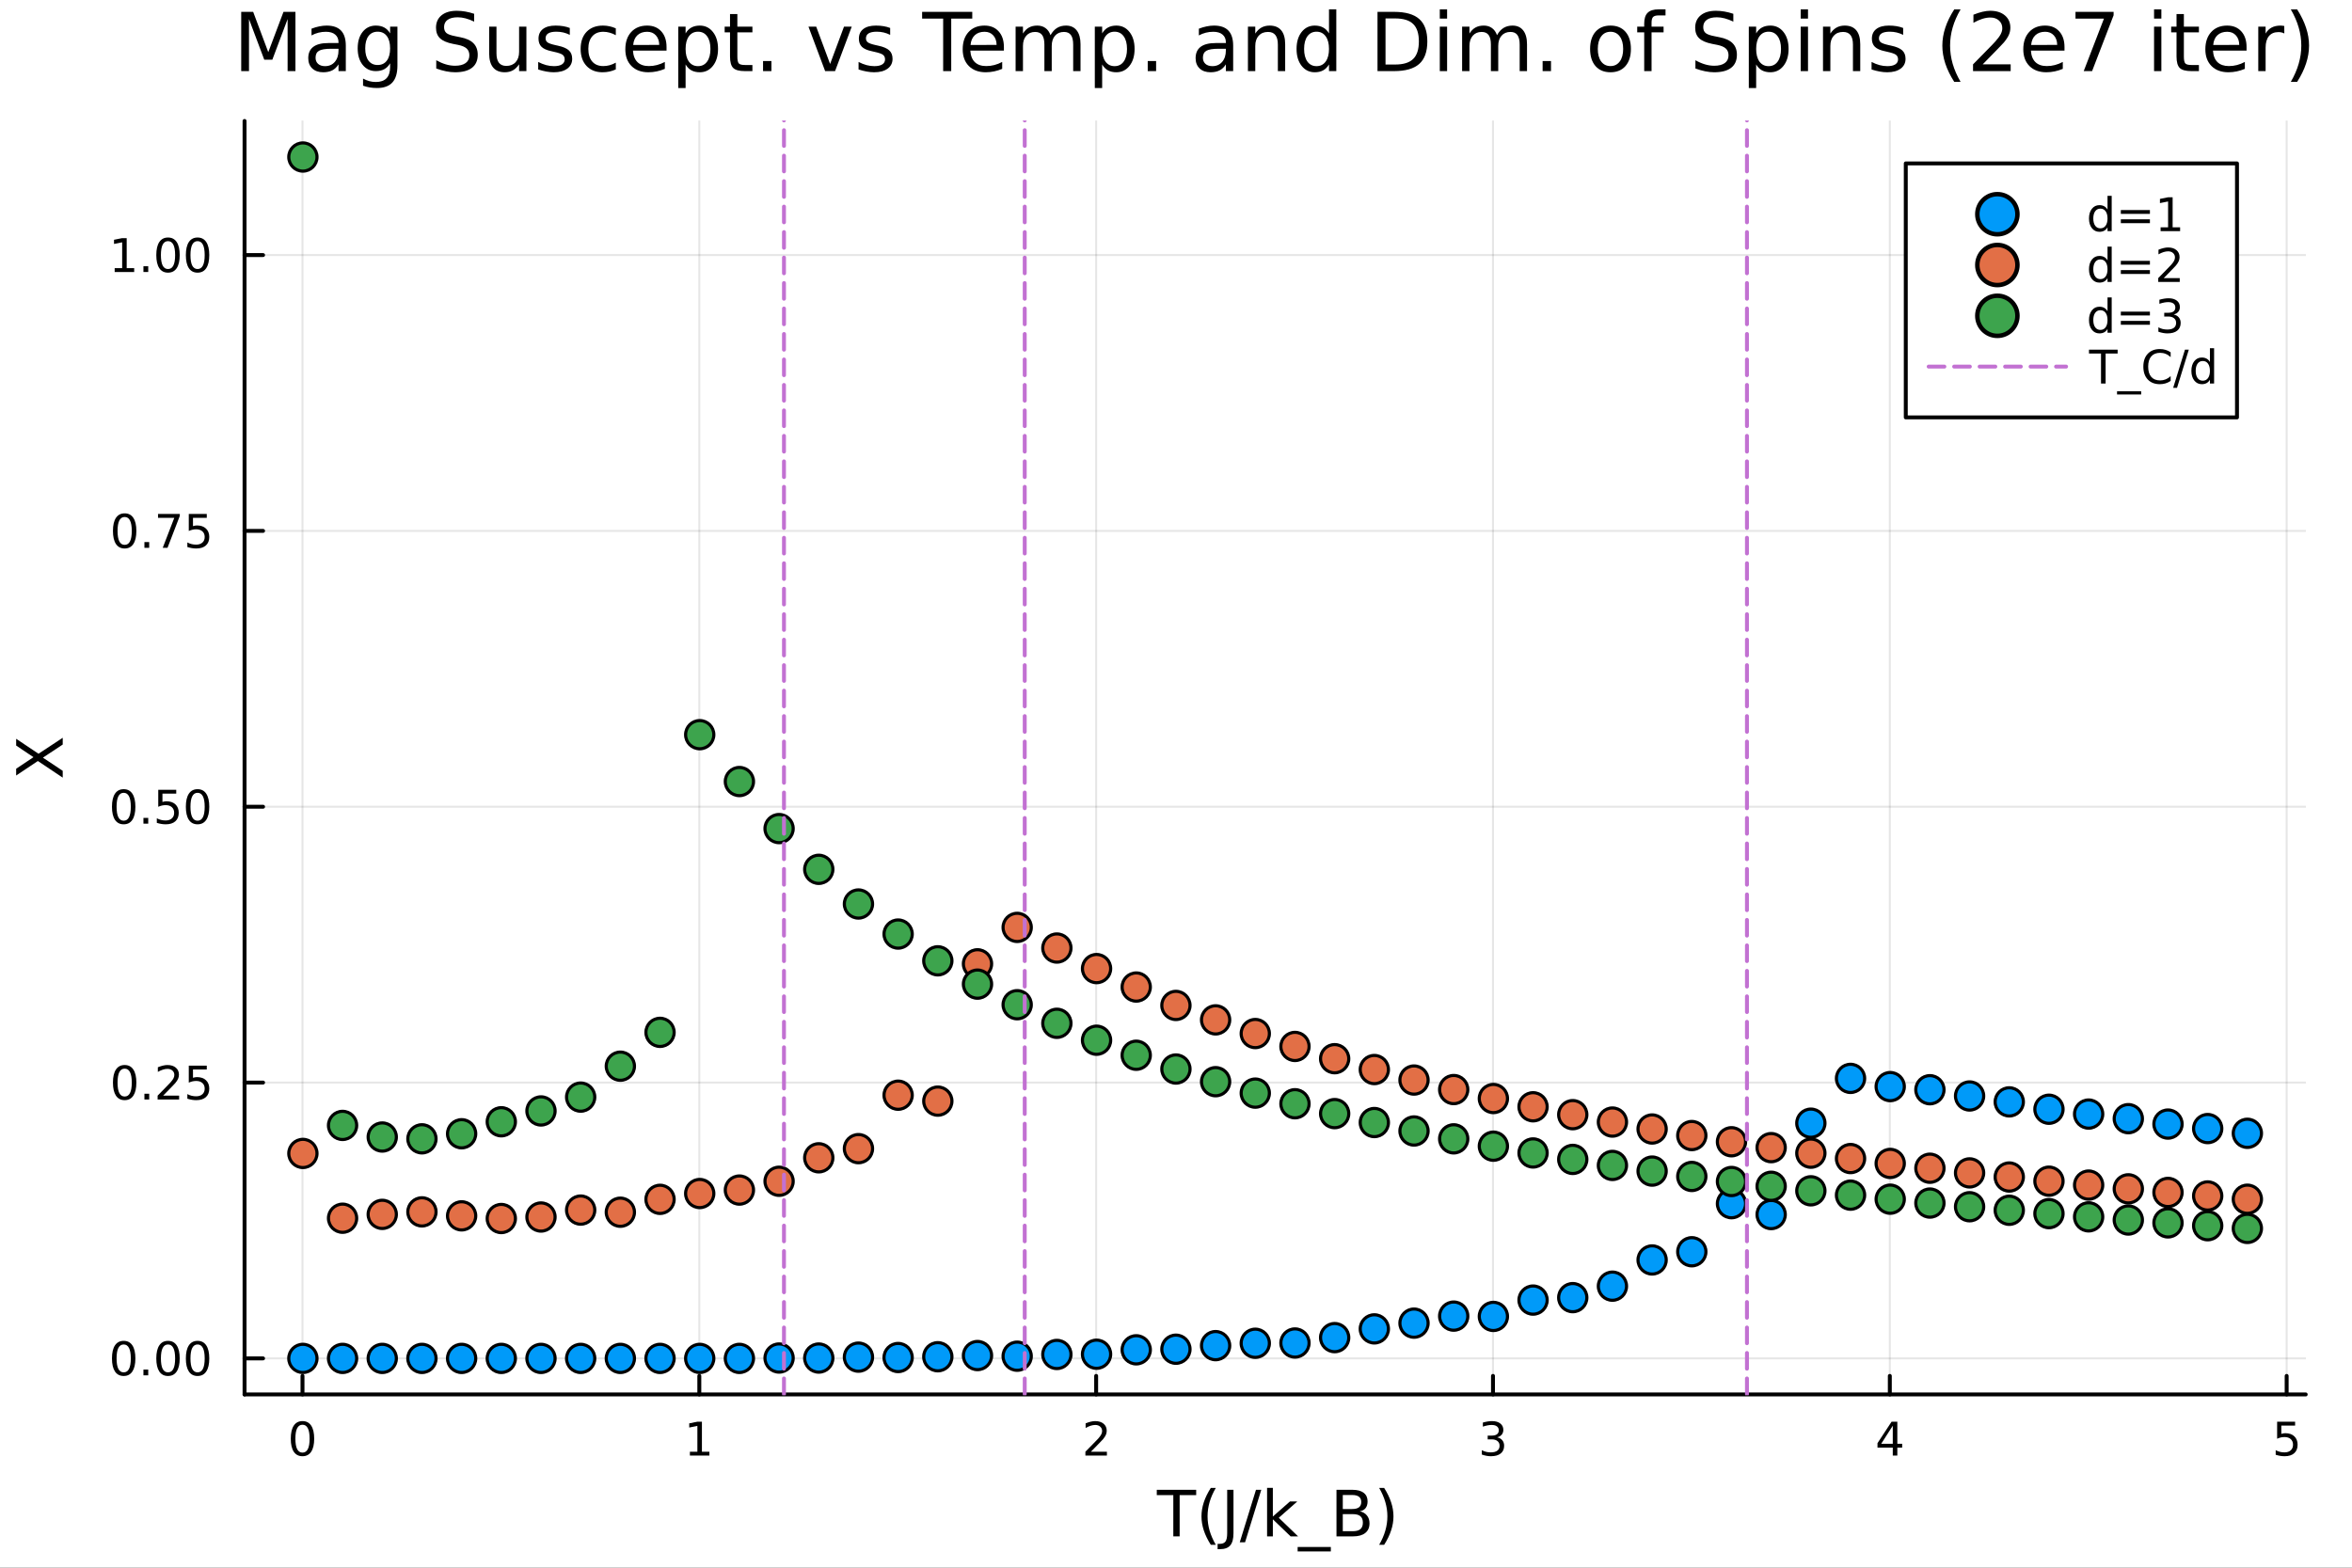 <?xml version="1.0" encoding="utf-8"?>
<svg xmlns="http://www.w3.org/2000/svg" xmlns:xlink="http://www.w3.org/1999/xlink" width="600" height="400" viewBox="0 0 2400 1600">
<rect x="0" y="0" width="2400" height="1600" fill="#333333" stroke="none"/>
<defs>
  <clipPath id="clip870">
    <rect x="0" y="0" width="2400" height="1600"/>
  </clipPath>
</defs>
<path clip-path="url(#clip870)" d="M0 1600 L2400 1600 L2400 0 L0 0  Z" fill="#ffffff" fill-rule="evenodd" fill-opacity="1"/>
<defs>
  <clipPath id="clip871">
    <rect x="480" y="0" width="1681" height="1600"/>
  </clipPath>
</defs>
<path clip-path="url(#clip870)" d="M249.542 1423.18 L2352.76 1423.18 L2352.76 123.472 L249.542 123.472  Z" fill="#ffffff" fill-rule="evenodd" fill-opacity="1"/>
<defs>
  <clipPath id="clip872">
    <rect x="249" y="123" width="2104" height="1301"/>
  </clipPath>
</defs>
<polyline clip-path="url(#clip872)" style="stroke:#000000; stroke-linecap:round; stroke-linejoin:round; stroke-width:2; stroke-opacity:0.1; fill:none" points="308.662,1423.18 308.662,123.472 "/>
<polyline clip-path="url(#clip872)" style="stroke:#000000; stroke-linecap:round; stroke-linejoin:round; stroke-width:2; stroke-opacity:0.1; fill:none" points="713.593,1423.18 713.593,123.472 "/>
<polyline clip-path="url(#clip872)" style="stroke:#000000; stroke-linecap:round; stroke-linejoin:round; stroke-width:2; stroke-opacity:0.1; fill:none" points="1118.52,1423.18 1118.52,123.472 "/>
<polyline clip-path="url(#clip872)" style="stroke:#000000; stroke-linecap:round; stroke-linejoin:round; stroke-width:2; stroke-opacity:0.1; fill:none" points="1523.46,1423.18 1523.46,123.472 "/>
<polyline clip-path="url(#clip872)" style="stroke:#000000; stroke-linecap:round; stroke-linejoin:round; stroke-width:2; stroke-opacity:0.1; fill:none" points="1928.39,1423.18 1928.39,123.472 "/>
<polyline clip-path="url(#clip872)" style="stroke:#000000; stroke-linecap:round; stroke-linejoin:round; stroke-width:2; stroke-opacity:0.1; fill:none" points="2333.32,1423.18 2333.32,123.472 "/>
<polyline clip-path="url(#clip872)" style="stroke:#000000; stroke-linecap:round; stroke-linejoin:round; stroke-width:2; stroke-opacity:0.1; fill:none" points="249.542,1386.4 2352.76,1386.4 "/>
<polyline clip-path="url(#clip872)" style="stroke:#000000; stroke-linecap:round; stroke-linejoin:round; stroke-width:2; stroke-opacity:0.1; fill:none" points="249.542,1104.88 2352.76,1104.88 "/>
<polyline clip-path="url(#clip872)" style="stroke:#000000; stroke-linecap:round; stroke-linejoin:round; stroke-width:2; stroke-opacity:0.1; fill:none" points="249.542,823.358 2352.76,823.358 "/>
<polyline clip-path="url(#clip872)" style="stroke:#000000; stroke-linecap:round; stroke-linejoin:round; stroke-width:2; stroke-opacity:0.1; fill:none" points="249.542,541.839 2352.76,541.839 "/>
<polyline clip-path="url(#clip872)" style="stroke:#000000; stroke-linecap:round; stroke-linejoin:round; stroke-width:2; stroke-opacity:0.1; fill:none" points="249.542,260.321 2352.76,260.321 "/>
<polyline clip-path="url(#clip870)" style="stroke:#000000; stroke-linecap:round; stroke-linejoin:round; stroke-width:4; stroke-opacity:1; fill:none" points="249.542,1423.18 2352.76,1423.18 "/>
<polyline clip-path="url(#clip870)" style="stroke:#000000; stroke-linecap:round; stroke-linejoin:round; stroke-width:4; stroke-opacity:1; fill:none" points="308.662,1423.18 308.662,1404.28 "/>
<polyline clip-path="url(#clip870)" style="stroke:#000000; stroke-linecap:round; stroke-linejoin:round; stroke-width:4; stroke-opacity:1; fill:none" points="713.593,1423.18 713.593,1404.28 "/>
<polyline clip-path="url(#clip870)" style="stroke:#000000; stroke-linecap:round; stroke-linejoin:round; stroke-width:4; stroke-opacity:1; fill:none" points="1118.52,1423.18 1118.52,1404.28 "/>
<polyline clip-path="url(#clip870)" style="stroke:#000000; stroke-linecap:round; stroke-linejoin:round; stroke-width:4; stroke-opacity:1; fill:none" points="1523.46,1423.18 1523.46,1404.28 "/>
<polyline clip-path="url(#clip870)" style="stroke:#000000; stroke-linecap:round; stroke-linejoin:round; stroke-width:4; stroke-opacity:1; fill:none" points="1928.39,1423.18 1928.39,1404.28 "/>
<polyline clip-path="url(#clip870)" style="stroke:#000000; stroke-linecap:round; stroke-linejoin:round; stroke-width:4; stroke-opacity:1; fill:none" points="2333.32,1423.18 2333.32,1404.28 "/>
<path clip-path="url(#clip870)" d="M308.662 1454.1 Q305.051 1454.1 303.222 1457.66 Q301.417 1461.2 301.417 1468.33 Q301.417 1475.44 303.222 1479.01 Q305.051 1482.55 308.662 1482.55 Q312.296 1482.55 314.102 1479.01 Q315.931 1475.44 315.931 1468.33 Q315.931 1461.2 314.102 1457.66 Q312.296 1454.1 308.662 1454.1 M308.662 1450.39 Q314.472 1450.39 317.528 1455 Q320.606 1459.58 320.606 1468.33 Q320.606 1477.06 317.528 1481.67 Q314.472 1486.25 308.662 1486.25 Q302.852 1486.25 299.773 1481.67 Q296.718 1477.06 296.718 1468.33 Q296.718 1459.58 299.773 1455 Q302.852 1450.39 308.662 1450.39 Z" fill="#000000" fill-rule="nonzero" fill-opacity="1" /><path clip-path="url(#clip870)" d="M703.975 1481.64 L711.614 1481.64 L711.614 1455.28 L703.304 1456.95 L703.304 1452.69 L711.568 1451.02 L716.244 1451.02 L716.244 1481.64 L723.883 1481.64 L723.883 1485.58 L703.975 1485.58 L703.975 1481.64 Z" fill="#000000" fill-rule="nonzero" fill-opacity="1" /><path clip-path="url(#clip870)" d="M1113.18 1481.64 L1129.5 1481.64 L1129.5 1485.58 L1107.55 1485.58 L1107.55 1481.64 Q1110.21 1478.89 1114.8 1474.26 Q1119.4 1469.61 1120.59 1468.27 Q1122.83 1465.74 1123.71 1464.01 Q1124.61 1462.25 1124.61 1460.56 Q1124.61 1457.8 1122.67 1456.07 Q1120.75 1454.33 1117.65 1454.33 Q1115.45 1454.33 1112.99 1455.09 Q1110.56 1455.86 1107.78 1457.41 L1107.78 1452.69 Q1110.61 1451.55 1113.06 1450.97 Q1115.52 1450.39 1117.55 1450.39 Q1122.92 1450.39 1126.12 1453.08 Q1129.31 1455.77 1129.31 1460.26 Q1129.31 1462.39 1128.5 1464.31 Q1127.71 1466.2 1125.61 1468.8 Q1125.03 1469.47 1121.93 1472.69 Q1118.83 1475.88 1113.18 1481.64 Z" fill="#000000" fill-rule="nonzero" fill-opacity="1" /><path clip-path="url(#clip870)" d="M1527.7 1466.95 Q1531.06 1467.66 1532.94 1469.93 Q1534.83 1472.2 1534.83 1475.53 Q1534.83 1480.65 1531.32 1483.45 Q1527.8 1486.25 1521.32 1486.25 Q1519.14 1486.25 1516.82 1485.81 Q1514.53 1485.39 1512.08 1484.54 L1512.08 1480.02 Q1514.02 1481.16 1516.34 1481.74 Q1518.65 1482.32 1521.18 1482.32 Q1525.57 1482.32 1527.87 1480.58 Q1530.18 1478.84 1530.18 1475.53 Q1530.18 1472.48 1528.03 1470.77 Q1525.9 1469.03 1522.08 1469.03 L1518.05 1469.03 L1518.05 1465.19 L1522.26 1465.19 Q1525.71 1465.19 1527.54 1463.82 Q1529.37 1462.43 1529.37 1459.84 Q1529.37 1457.18 1527.47 1455.77 Q1525.6 1454.33 1522.08 1454.33 Q1520.16 1454.33 1517.96 1454.75 Q1515.76 1455.16 1513.12 1456.04 L1513.12 1451.88 Q1515.78 1451.14 1518.1 1450.77 Q1520.44 1450.39 1522.5 1450.39 Q1527.82 1450.39 1530.92 1452.83 Q1534.02 1455.23 1534.02 1459.35 Q1534.02 1462.22 1532.38 1464.21 Q1530.74 1466.18 1527.7 1466.95 Z" fill="#000000" fill-rule="nonzero" fill-opacity="1" /><path clip-path="url(#clip870)" d="M1931.4 1455.09 L1919.59 1473.54 L1931.4 1473.54 L1931.4 1455.09 M1930.17 1451.02 L1936.05 1451.02 L1936.05 1473.54 L1940.98 1473.54 L1940.98 1477.43 L1936.05 1477.43 L1936.05 1485.58 L1931.4 1485.58 L1931.4 1477.43 L1915.8 1477.43 L1915.8 1472.92 L1930.17 1451.02 Z" fill="#000000" fill-rule="nonzero" fill-opacity="1" /><path clip-path="url(#clip870)" d="M2323.6 1451.02 L2341.95 1451.02 L2341.95 1454.96 L2327.88 1454.96 L2327.88 1463.43 Q2328.9 1463.08 2329.92 1462.92 Q2330.93 1462.73 2331.95 1462.73 Q2337.74 1462.73 2341.12 1465.9 Q2344.5 1469.08 2344.5 1474.49 Q2344.5 1480.07 2341.03 1483.17 Q2337.56 1486.25 2331.24 1486.25 Q2329.06 1486.25 2326.79 1485.88 Q2324.55 1485.51 2322.14 1484.77 L2322.14 1480.07 Q2324.22 1481.2 2326.44 1481.76 Q2328.67 1482.32 2331.14 1482.32 Q2335.15 1482.32 2337.49 1480.21 Q2339.82 1478.1 2339.82 1474.49 Q2339.82 1470.88 2337.49 1468.77 Q2335.15 1466.67 2331.14 1466.67 Q2329.27 1466.67 2327.39 1467.08 Q2325.54 1467.5 2323.6 1468.38 L2323.6 1451.02 Z" fill="#000000" fill-rule="nonzero" fill-opacity="1" /><path clip-path="url(#clip870)" d="M1180.39 1520.52 L1220.59 1520.52 L1220.59 1525.93 L1203.72 1525.93 L1203.72 1568.04 L1197.26 1568.04 L1197.26 1525.93 L1180.39 1525.93 L1180.39 1520.52 Z" fill="#000000" fill-rule="nonzero" fill-opacity="1" /><path clip-path="url(#clip870)" d="M1240.61 1518.58 Q1236.35 1525.9 1234.28 1533.06 Q1232.21 1540.23 1232.21 1547.58 Q1232.21 1554.93 1234.28 1562.16 Q1236.38 1569.35 1240.61 1576.64 L1235.52 1576.64 Q1230.74 1569.16 1228.36 1561.93 Q1226 1554.71 1226 1547.58 Q1226 1540.48 1228.36 1533.29 Q1230.71 1526.09 1235.52 1518.58 L1240.61 1518.58 Z" fill="#000000" fill-rule="nonzero" fill-opacity="1" /><path clip-path="url(#clip870)" d="M1252.23 1520.52 L1258.66 1520.52 L1258.66 1564.73 Q1258.66 1573.33 1255.38 1577.21 Q1252.13 1581.09 1244.91 1581.09 L1242.46 1581.09 L1242.46 1575.68 L1244.46 1575.68 Q1248.73 1575.68 1250.48 1573.3 Q1252.23 1570.91 1252.23 1564.73 L1252.23 1520.52 Z" fill="#000000" fill-rule="nonzero" fill-opacity="1" /><path clip-path="url(#clip870)" d="M1281.61 1520.52 L1287.02 1520.52 L1270.47 1574.09 L1265.06 1574.09 L1281.61 1520.52 Z" fill="#000000" fill-rule="nonzero" fill-opacity="1" /><path clip-path="url(#clip870)" d="M1292.94 1518.52 L1298.83 1518.52 L1298.83 1547.77 L1316.3 1532.4 L1323.78 1532.4 L1304.87 1549.07 L1324.57 1568.04 L1316.94 1568.04 L1298.83 1550.63 L1298.83 1568.04 L1292.94 1568.04 L1292.94 1518.52 Z" fill="#000000" fill-rule="nonzero" fill-opacity="1" /><path clip-path="url(#clip870)" d="M1357.99 1578.87 L1357.99 1583.42 L1324.13 1583.42 L1324.13 1578.87 L1357.99 1578.87 Z" fill="#000000" fill-rule="nonzero" fill-opacity="1" /><path clip-path="url(#clip870)" d="M1370.19 1545.35 L1370.19 1562.76 L1380.5 1562.76 Q1385.69 1562.76 1388.17 1560.63 Q1390.68 1558.46 1390.68 1554.04 Q1390.68 1549.58 1388.17 1547.48 Q1385.69 1545.35 1380.5 1545.35 L1370.19 1545.35 M1370.19 1525.81 L1370.19 1540.13 L1379.7 1540.13 Q1384.41 1540.13 1386.7 1538.38 Q1389.03 1536.6 1389.03 1532.97 Q1389.03 1529.37 1386.7 1527.59 Q1384.41 1525.81 1379.7 1525.81 L1370.19 1525.81 M1363.76 1520.52 L1380.18 1520.52 Q1387.53 1520.52 1391.51 1523.58 Q1395.49 1526.63 1395.49 1532.27 Q1395.49 1536.63 1393.45 1539.21 Q1391.41 1541.79 1387.47 1542.42 Q1392.21 1543.44 1394.82 1546.69 Q1397.46 1549.9 1397.46 1554.74 Q1397.46 1561.11 1393.13 1564.57 Q1388.8 1568.04 1380.82 1568.04 L1363.76 1568.04 L1363.76 1520.52 Z" fill="#000000" fill-rule="nonzero" fill-opacity="1" /><path clip-path="url(#clip870)" d="M1407.3 1518.58 L1412.39 1518.58 Q1417.16 1526.09 1419.52 1533.29 Q1421.91 1540.48 1421.91 1547.58 Q1421.91 1554.71 1419.52 1561.93 Q1417.16 1569.16 1412.39 1576.64 L1407.3 1576.64 Q1411.53 1569.35 1413.6 1562.16 Q1415.7 1554.93 1415.7 1547.58 Q1415.7 1540.23 1413.6 1533.06 Q1411.53 1525.9 1407.3 1518.58 Z" fill="#000000" fill-rule="nonzero" fill-opacity="1" /><polyline clip-path="url(#clip870)" style="stroke:#000000; stroke-linecap:round; stroke-linejoin:round; stroke-width:4; stroke-opacity:1; fill:none" points="249.542,1423.18 249.542,123.472 "/>
<polyline clip-path="url(#clip870)" style="stroke:#000000; stroke-linecap:round; stroke-linejoin:round; stroke-width:4; stroke-opacity:1; fill:none" points="249.542,1386.4 268.44,1386.4 "/>
<polyline clip-path="url(#clip870)" style="stroke:#000000; stroke-linecap:round; stroke-linejoin:round; stroke-width:4; stroke-opacity:1; fill:none" points="249.542,1104.88 268.44,1104.88 "/>
<polyline clip-path="url(#clip870)" style="stroke:#000000; stroke-linecap:round; stroke-linejoin:round; stroke-width:4; stroke-opacity:1; fill:none" points="249.542,823.358 268.44,823.358 "/>
<polyline clip-path="url(#clip870)" style="stroke:#000000; stroke-linecap:round; stroke-linejoin:round; stroke-width:4; stroke-opacity:1; fill:none" points="249.542,541.839 268.44,541.839 "/>
<polyline clip-path="url(#clip870)" style="stroke:#000000; stroke-linecap:round; stroke-linejoin:round; stroke-width:4; stroke-opacity:1; fill:none" points="249.542,260.321 268.44,260.321 "/>
<path clip-path="url(#clip870)" d="M126.205 1372.19 Q122.593 1372.19 120.765 1375.76 Q118.959 1379.3 118.959 1386.43 Q118.959 1393.54 120.765 1397.1 Q122.593 1400.64 126.205 1400.64 Q129.839 1400.64 131.644 1397.1 Q133.473 1393.54 133.473 1386.43 Q133.473 1379.3 131.644 1375.76 Q129.839 1372.19 126.205 1372.19 M126.205 1368.49 Q132.015 1368.49 135.07 1373.1 Q138.149 1377.68 138.149 1386.43 Q138.149 1395.16 135.07 1399.76 Q132.015 1404.35 126.205 1404.35 Q120.394 1404.35 117.316 1399.76 Q114.26 1395.16 114.26 1386.43 Q114.26 1377.68 117.316 1373.1 Q120.394 1368.49 126.205 1368.49 Z" fill="#000000" fill-rule="nonzero" fill-opacity="1" /><path clip-path="url(#clip870)" d="M146.366 1397.8 L151.251 1397.8 L151.251 1403.68 L146.366 1403.68 L146.366 1397.8 Z" fill="#000000" fill-rule="nonzero" fill-opacity="1" /><path clip-path="url(#clip870)" d="M171.436 1372.19 Q167.825 1372.19 165.996 1375.76 Q164.19 1379.3 164.19 1386.43 Q164.19 1393.54 165.996 1397.1 Q167.825 1400.64 171.436 1400.64 Q175.07 1400.64 176.876 1397.1 Q178.704 1393.54 178.704 1386.43 Q178.704 1379.3 176.876 1375.76 Q175.07 1372.19 171.436 1372.19 M171.436 1368.49 Q177.246 1368.49 180.301 1373.1 Q183.38 1377.68 183.38 1386.43 Q183.38 1395.16 180.301 1399.76 Q177.246 1404.35 171.436 1404.35 Q165.626 1404.35 162.547 1399.76 Q159.491 1395.16 159.491 1386.43 Q159.491 1377.68 162.547 1373.1 Q165.626 1368.49 171.436 1368.49 Z" fill="#000000" fill-rule="nonzero" fill-opacity="1" /><path clip-path="url(#clip870)" d="M201.598 1372.19 Q197.987 1372.19 196.158 1375.76 Q194.352 1379.3 194.352 1386.43 Q194.352 1393.54 196.158 1397.1 Q197.987 1400.64 201.598 1400.64 Q205.232 1400.64 207.037 1397.1 Q208.866 1393.54 208.866 1386.43 Q208.866 1379.3 207.037 1375.76 Q205.232 1372.19 201.598 1372.19 M201.598 1368.49 Q207.408 1368.49 210.463 1373.1 Q213.542 1377.68 213.542 1386.43 Q213.542 1395.16 210.463 1399.76 Q207.408 1404.35 201.598 1404.35 Q195.787 1404.35 192.709 1399.76 Q189.653 1395.16 189.653 1386.43 Q189.653 1377.68 192.709 1373.1 Q195.787 1368.49 201.598 1368.49 Z" fill="#000000" fill-rule="nonzero" fill-opacity="1" /><path clip-path="url(#clip870)" d="M127.2 1090.68 Q123.589 1090.68 121.76 1094.24 Q119.955 1097.78 119.955 1104.91 Q119.955 1112.02 121.76 1115.58 Q123.589 1119.12 127.2 1119.12 Q130.834 1119.12 132.64 1115.58 Q134.468 1112.02 134.468 1104.91 Q134.468 1097.78 132.64 1094.24 Q130.834 1090.68 127.2 1090.68 M127.2 1086.97 Q133.01 1086.97 136.066 1091.58 Q139.144 1096.16 139.144 1104.91 Q139.144 1113.64 136.066 1118.24 Q133.01 1122.83 127.2 1122.83 Q121.39 1122.83 118.311 1118.24 Q115.256 1113.64 115.256 1104.91 Q115.256 1096.16 118.311 1091.58 Q121.39 1086.97 127.2 1086.97 Z" fill="#000000" fill-rule="nonzero" fill-opacity="1" /><path clip-path="url(#clip870)" d="M147.362 1116.28 L152.246 1116.28 L152.246 1122.16 L147.362 1122.16 L147.362 1116.28 Z" fill="#000000" fill-rule="nonzero" fill-opacity="1" /><path clip-path="url(#clip870)" d="M166.459 1118.22 L182.778 1118.22 L182.778 1122.16 L160.834 1122.16 L160.834 1118.22 Q163.496 1115.47 168.079 1110.84 Q172.686 1106.18 173.866 1104.84 Q176.112 1102.32 176.991 1100.58 Q177.894 1098.82 177.894 1097.13 Q177.894 1094.38 175.95 1092.64 Q174.028 1090.91 170.927 1090.91 Q168.727 1090.91 166.274 1091.67 Q163.843 1092.43 161.065 1093.99 L161.065 1089.26 Q163.89 1088.13 166.343 1087.55 Q168.797 1086.97 170.834 1086.97 Q176.204 1086.97 179.399 1089.66 Q182.593 1092.34 182.593 1096.83 Q182.593 1098.96 181.783 1100.88 Q180.996 1102.78 178.889 1105.37 Q178.311 1106.05 175.209 1109.26 Q172.107 1112.46 166.459 1118.22 Z" fill="#000000" fill-rule="nonzero" fill-opacity="1" /><path clip-path="url(#clip870)" d="M192.639 1087.6 L210.996 1087.6 L210.996 1091.53 L196.922 1091.53 L196.922 1100 Q197.94 1099.66 198.959 1099.5 Q199.977 1099.31 200.996 1099.31 Q206.783 1099.31 210.162 1102.48 Q213.542 1105.65 213.542 1111.07 Q213.542 1116.65 210.07 1119.75 Q206.598 1122.83 200.278 1122.83 Q198.102 1122.83 195.834 1122.46 Q193.588 1122.09 191.181 1121.35 L191.181 1116.65 Q193.264 1117.78 195.487 1118.34 Q197.709 1118.89 200.186 1118.89 Q204.19 1118.89 206.528 1116.79 Q208.866 1114.68 208.866 1111.07 Q208.866 1107.46 206.528 1105.35 Q204.19 1103.24 200.186 1103.24 Q198.311 1103.24 196.436 1103.66 Q194.584 1104.08 192.639 1104.96 L192.639 1087.6 Z" fill="#000000" fill-rule="nonzero" fill-opacity="1" /><path clip-path="url(#clip870)" d="M126.205 809.157 Q122.593 809.157 120.765 812.722 Q118.959 816.263 118.959 823.393 Q118.959 830.499 120.765 834.064 Q122.593 837.606 126.205 837.606 Q129.839 837.606 131.644 834.064 Q133.473 830.499 133.473 823.393 Q133.473 816.263 131.644 812.722 Q129.839 809.157 126.205 809.157 M126.205 805.453 Q132.015 805.453 135.07 810.06 Q138.149 814.643 138.149 823.393 Q138.149 832.12 135.07 836.726 Q132.015 841.309 126.205 841.309 Q120.394 841.309 117.316 836.726 Q114.26 832.12 114.26 823.393 Q114.26 814.643 117.316 810.06 Q120.394 805.453 126.205 805.453 Z" fill="#000000" fill-rule="nonzero" fill-opacity="1" /><path clip-path="url(#clip870)" d="M146.366 834.759 L151.251 834.759 L151.251 840.638 L146.366 840.638 L146.366 834.759 Z" fill="#000000" fill-rule="nonzero" fill-opacity="1" /><path clip-path="url(#clip870)" d="M161.482 806.078 L179.839 806.078 L179.839 810.013 L165.765 810.013 L165.765 818.486 Q166.783 818.138 167.802 817.976 Q168.82 817.791 169.839 817.791 Q175.626 817.791 179.005 820.962 Q182.385 824.134 182.385 829.55 Q182.385 835.129 178.913 838.231 Q175.44 841.309 169.121 841.309 Q166.945 841.309 164.677 840.939 Q162.431 840.569 160.024 839.828 L160.024 835.129 Q162.107 836.263 164.329 836.819 Q166.552 837.374 169.028 837.374 Q173.033 837.374 175.371 835.268 Q177.709 833.161 177.709 829.55 Q177.709 825.939 175.371 823.833 Q173.033 821.726 169.028 821.726 Q167.153 821.726 165.278 822.143 Q163.427 822.56 161.482 823.439 L161.482 806.078 Z" fill="#000000" fill-rule="nonzero" fill-opacity="1" /><path clip-path="url(#clip870)" d="M201.598 809.157 Q197.987 809.157 196.158 812.722 Q194.352 816.263 194.352 823.393 Q194.352 830.499 196.158 834.064 Q197.987 837.606 201.598 837.606 Q205.232 837.606 207.037 834.064 Q208.866 830.499 208.866 823.393 Q208.866 816.263 207.037 812.722 Q205.232 809.157 201.598 809.157 M201.598 805.453 Q207.408 805.453 210.463 810.06 Q213.542 814.643 213.542 823.393 Q213.542 832.12 210.463 836.726 Q207.408 841.309 201.598 841.309 Q195.787 841.309 192.709 836.726 Q189.653 832.12 189.653 823.393 Q189.653 814.643 192.709 810.06 Q195.787 805.453 201.598 805.453 Z" fill="#000000" fill-rule="nonzero" fill-opacity="1" /><path clip-path="url(#clip870)" d="M127.2 527.638 Q123.589 527.638 121.76 531.203 Q119.955 534.745 119.955 541.874 Q119.955 548.981 121.76 552.545 Q123.589 556.087 127.2 556.087 Q130.834 556.087 132.64 552.545 Q134.468 548.981 134.468 541.874 Q134.468 534.745 132.64 531.203 Q130.834 527.638 127.2 527.638 M127.2 523.934 Q133.01 523.934 136.066 528.541 Q139.144 533.124 139.144 541.874 Q139.144 550.601 136.066 555.207 Q133.01 559.791 127.2 559.791 Q121.39 559.791 118.311 555.207 Q115.256 550.601 115.256 541.874 Q115.256 533.124 118.311 528.541 Q121.39 523.934 127.2 523.934 Z" fill="#000000" fill-rule="nonzero" fill-opacity="1" /><path clip-path="url(#clip870)" d="M147.362 553.24 L152.246 553.24 L152.246 559.119 L147.362 559.119 L147.362 553.24 Z" fill="#000000" fill-rule="nonzero" fill-opacity="1" /><path clip-path="url(#clip870)" d="M161.251 524.559 L183.473 524.559 L183.473 526.55 L170.927 559.119 L166.042 559.119 L177.848 528.495 L161.251 528.495 L161.251 524.559 Z" fill="#000000" fill-rule="nonzero" fill-opacity="1" /><path clip-path="url(#clip870)" d="M192.639 524.559 L210.996 524.559 L210.996 528.495 L196.922 528.495 L196.922 536.967 Q197.94 536.62 198.959 536.458 Q199.977 536.272 200.996 536.272 Q206.783 536.272 210.162 539.444 Q213.542 542.615 213.542 548.032 Q213.542 553.61 210.07 556.712 Q206.598 559.791 200.278 559.791 Q198.102 559.791 195.834 559.42 Q193.588 559.05 191.181 558.309 L191.181 553.61 Q193.264 554.744 195.487 555.3 Q197.709 555.856 200.186 555.856 Q204.19 555.856 206.528 553.749 Q208.866 551.643 208.866 548.032 Q208.866 544.42 206.528 542.314 Q204.19 540.208 200.186 540.208 Q198.311 540.208 196.436 540.624 Q194.584 541.041 192.639 541.92 L192.639 524.559 Z" fill="#000000" fill-rule="nonzero" fill-opacity="1" /><path clip-path="url(#clip870)" d="M117.015 273.666 L124.654 273.666 L124.654 247.3 L116.343 248.967 L116.343 244.707 L124.607 243.041 L129.283 243.041 L129.283 273.666 L136.922 273.666 L136.922 277.601 L117.015 277.601 L117.015 273.666 Z" fill="#000000" fill-rule="nonzero" fill-opacity="1" /><path clip-path="url(#clip870)" d="M146.366 271.721 L151.251 271.721 L151.251 277.601 L146.366 277.601 L146.366 271.721 Z" fill="#000000" fill-rule="nonzero" fill-opacity="1" /><path clip-path="url(#clip870)" d="M171.436 246.119 Q167.825 246.119 165.996 249.684 Q164.19 253.226 164.19 260.355 Q164.19 267.462 165.996 271.027 Q167.825 274.568 171.436 274.568 Q175.07 274.568 176.876 271.027 Q178.704 267.462 178.704 260.355 Q178.704 253.226 176.876 249.684 Q175.07 246.119 171.436 246.119 M171.436 242.416 Q177.246 242.416 180.301 247.022 Q183.38 251.606 183.38 260.355 Q183.38 269.082 180.301 273.689 Q177.246 278.272 171.436 278.272 Q165.626 278.272 162.547 273.689 Q159.491 269.082 159.491 260.355 Q159.491 251.606 162.547 247.022 Q165.626 242.416 171.436 242.416 Z" fill="#000000" fill-rule="nonzero" fill-opacity="1" /><path clip-path="url(#clip870)" d="M201.598 246.119 Q197.987 246.119 196.158 249.684 Q194.352 253.226 194.352 260.355 Q194.352 267.462 196.158 271.027 Q197.987 274.568 201.598 274.568 Q205.232 274.568 207.037 271.027 Q208.866 267.462 208.866 260.355 Q208.866 253.226 207.037 249.684 Q205.232 246.119 201.598 246.119 M201.598 242.416 Q207.408 242.416 210.463 247.022 Q213.542 251.606 213.542 260.355 Q213.542 269.082 210.463 273.689 Q207.408 278.272 201.598 278.272 Q195.787 278.272 192.709 273.689 Q189.653 269.082 189.653 260.355 Q189.653 251.606 192.709 247.022 Q195.787 242.416 201.598 242.416 Z" fill="#000000" fill-rule="nonzero" fill-opacity="1" /><path clip-path="url(#clip870)" d="M16.484 791.5 L16.484 784.593 L34.149 772.785 L16.484 760.913 L16.484 754.006 L39.305 769.284 L64.004 752.988 L64.004 759.894 L43.793 773.262 L64.004 786.726 L64.004 793.664 L38.637 776.7 L16.484 791.5 Z" fill="#000000" fill-rule="nonzero" fill-opacity="1" /><path clip-path="url(#clip870)" d="M246.131 12.096 L258.325 12.096 L273.759 53.253 L289.274 12.096 L301.467 12.096 L301.467 72.576 L293.487 72.576 L293.487 19.469 L277.891 60.95 L269.667 60.95 L254.071 19.469 L254.071 72.576 L246.131 72.576 L246.131 12.096 Z" fill="#000000" fill-rule="nonzero" fill-opacity="1" /><path clip-path="url(#clip870)" d="M338.006 49.769 Q328.972 49.769 325.489 51.835 Q322.005 53.901 322.005 58.884 Q322.005 62.854 324.597 65.203 Q327.231 67.512 331.727 67.512 Q337.925 67.512 341.652 63.137 Q345.419 58.722 345.419 51.43 L345.419 49.769 L338.006 49.769 M352.873 46.691 L352.873 72.576 L345.419 72.576 L345.419 65.689 Q342.867 69.821 339.059 71.806 Q335.251 73.751 329.742 73.751 Q322.775 73.751 318.643 69.862 Q314.551 65.933 314.551 59.37 Q314.551 51.714 319.655 47.825 Q324.8 43.936 334.968 43.936 L345.419 43.936 L345.419 43.207 Q345.419 38.062 342.016 35.267 Q338.654 32.431 332.537 32.431 Q328.648 32.431 324.962 33.363 Q321.276 34.295 317.873 36.158 L317.873 29.272 Q321.964 27.692 325.813 26.922 Q329.661 26.112 333.307 26.112 Q343.151 26.112 348.012 31.216 Q352.873 36.32 352.873 46.691 Z" fill="#000000" fill-rule="nonzero" fill-opacity="1" /><path clip-path="url(#clip870)" d="M398.081 49.364 Q398.081 41.263 394.719 36.806 Q391.397 32.35 385.361 32.35 Q379.366 32.35 376.003 36.806 Q372.682 41.263 372.682 49.364 Q372.682 57.426 376.003 61.882 Q379.366 66.338 385.361 66.338 Q391.397 66.338 394.719 61.882 Q398.081 57.426 398.081 49.364 M405.535 66.945 Q405.535 78.531 400.39 84.162 Q395.245 89.833 384.632 89.833 Q380.703 89.833 377.219 89.225 Q373.735 88.658 370.454 87.443 L370.454 80.192 Q373.735 81.974 376.935 82.825 Q380.135 83.675 383.457 83.675 Q390.789 83.675 394.435 79.827 Q398.081 76.019 398.081 68.282 L398.081 64.596 Q395.772 68.606 392.167 70.591 Q388.561 72.576 383.538 72.576 Q375.193 72.576 370.089 66.216 Q364.985 59.856 364.985 49.364 Q364.985 38.832 370.089 32.472 Q375.193 26.112 383.538 26.112 Q388.561 26.112 392.167 28.097 Q395.772 30.082 398.081 34.092 L398.081 27.206 L405.535 27.206 L405.535 66.945 Z" fill="#000000" fill-rule="nonzero" fill-opacity="1" /><path clip-path="url(#clip870)" d="M483.839 14.081 L483.839 22.061 Q479.18 19.833 475.048 18.739 Q470.916 17.646 467.068 17.646 Q460.384 17.646 456.738 20.238 Q453.133 22.831 453.133 27.611 Q453.133 31.621 455.523 33.687 Q457.953 35.713 464.678 36.969 L469.62 37.981 Q478.775 39.723 483.109 44.139 Q487.484 48.514 487.484 55.886 Q487.484 64.677 481.57 69.214 Q475.696 73.751 464.313 73.751 Q460.019 73.751 455.158 72.778 Q450.338 71.806 445.152 69.902 L445.152 61.477 Q450.135 64.272 454.915 65.689 Q459.695 67.107 464.313 67.107 Q471.321 67.107 475.129 64.353 Q478.937 61.598 478.937 56.494 Q478.937 52.038 476.182 49.526 Q473.468 47.015 467.23 45.759 L462.247 44.787 Q453.092 42.964 449.001 39.075 Q444.909 35.186 444.909 28.259 Q444.909 20.238 450.54 15.62 Q456.211 11.002 466.136 11.002 Q470.39 11.002 474.805 11.772 Q479.221 12.542 483.839 14.081 Z" fill="#000000" fill-rule="nonzero" fill-opacity="1" /><path clip-path="url(#clip870)" d="M499.151 54.671 L499.151 27.206 L506.605 27.206 L506.605 54.387 Q506.605 60.828 509.116 64.069 Q511.628 67.269 516.651 67.269 Q522.687 67.269 526.17 63.421 Q529.695 59.573 529.695 52.929 L529.695 27.206 L537.148 27.206 L537.148 72.576 L529.695 72.576 L529.695 65.608 Q526.981 69.74 523.375 71.766 Q519.811 73.751 515.071 73.751 Q507.253 73.751 503.202 68.89 Q499.151 64.029 499.151 54.671 M517.907 26.112 L517.907 26.112 Z" fill="#000000" fill-rule="nonzero" fill-opacity="1" /><path clip-path="url(#clip870)" d="M581.425 28.543 L581.425 35.591 Q578.265 33.971 574.862 33.161 Q571.46 32.35 567.814 32.35 Q562.264 32.35 559.469 34.052 Q556.714 35.753 556.714 39.156 Q556.714 41.749 558.699 43.248 Q560.684 44.706 566.68 46.043 L569.232 46.61 Q577.171 48.311 580.493 51.43 Q583.855 54.509 583.855 60.059 Q583.855 66.378 578.832 70.064 Q573.85 73.751 565.1 73.751 Q561.454 73.751 557.484 73.022 Q553.555 72.333 549.18 70.915 L549.18 63.218 Q553.312 65.365 557.322 66.459 Q561.332 67.512 565.262 67.512 Q570.528 67.512 573.364 65.73 Q576.199 63.907 576.199 60.626 Q576.199 57.588 574.133 55.967 Q572.108 54.347 565.181 52.848 L562.588 52.24 Q555.661 50.782 552.582 47.785 Q549.504 44.746 549.504 39.48 Q549.504 33.08 554.041 29.596 Q558.578 26.112 566.923 26.112 Q571.055 26.112 574.7 26.72 Q578.346 27.327 581.425 28.543 Z" fill="#000000" fill-rule="nonzero" fill-opacity="1" /><path clip-path="url(#clip870)" d="M628.375 28.948 L628.375 35.915 Q625.215 34.173 622.015 33.323 Q618.855 32.431 615.614 32.431 Q608.363 32.431 604.353 37.05 Q600.343 41.627 600.343 49.931 Q600.343 58.236 604.353 62.854 Q608.363 67.431 615.614 67.431 Q618.855 67.431 622.015 66.581 Q625.215 65.689 628.375 63.948 L628.375 70.834 Q625.256 72.292 621.893 73.022 Q618.572 73.751 614.804 73.751 Q604.555 73.751 598.52 67.31 Q592.484 60.869 592.484 49.931 Q592.484 38.832 598.56 32.472 Q604.677 26.112 615.29 26.112 Q618.734 26.112 622.015 26.841 Q625.296 27.53 628.375 28.948 Z" fill="#000000" fill-rule="nonzero" fill-opacity="1" /><path clip-path="url(#clip870)" d="M680.145 48.028 L680.145 51.673 L645.875 51.673 Q646.361 59.37 650.493 63.421 Q654.665 67.431 662.078 67.431 Q666.372 67.431 670.383 66.378 Q674.434 65.325 678.403 63.218 L678.403 70.267 Q674.393 71.968 670.18 72.86 Q665.967 73.751 661.633 73.751 Q650.776 73.751 644.416 67.431 Q638.097 61.112 638.097 50.337 Q638.097 39.197 644.092 32.675 Q650.128 26.112 660.336 26.112 Q669.491 26.112 674.798 32.026 Q680.145 37.9 680.145 48.028 M672.692 45.84 Q672.611 39.723 669.248 36.077 Q665.927 32.431 660.417 32.431 Q654.179 32.431 650.412 35.956 Q646.685 39.48 646.118 45.88 L672.692 45.84 Z" fill="#000000" fill-rule="nonzero" fill-opacity="1" /><path clip-path="url(#clip870)" d="M699.59 65.77 L699.59 89.833 L692.096 89.833 L692.096 27.206 L699.59 27.206 L699.59 34.092 Q701.939 30.041 705.504 28.097 Q709.109 26.112 714.092 26.112 Q722.356 26.112 727.5 32.675 Q732.686 39.237 732.686 49.931 Q732.686 60.626 727.5 67.188 Q722.356 73.751 714.092 73.751 Q709.109 73.751 705.504 71.806 Q701.939 69.821 699.59 65.77 M724.948 49.931 Q724.948 41.708 721.546 37.05 Q718.183 32.35 712.269 32.35 Q706.355 32.35 702.952 37.05 Q699.59 41.708 699.59 49.931 Q699.59 58.155 702.952 62.854 Q706.355 67.512 712.269 67.512 Q718.183 67.512 721.546 62.854 Q724.948 58.155 724.948 49.931 Z" fill="#000000" fill-rule="nonzero" fill-opacity="1" /><path clip-path="url(#clip870)" d="M752.413 14.324 L752.413 27.206 L767.766 27.206 L767.766 32.999 L752.413 32.999 L752.413 57.628 Q752.413 63.178 753.912 64.758 Q755.452 66.338 760.11 66.338 L767.766 66.338 L767.766 72.576 L760.11 72.576 Q751.482 72.576 748.201 69.376 Q744.919 66.135 744.919 57.628 L744.919 32.999 L739.451 32.999 L739.451 27.206 L744.919 27.206 L744.919 14.324 L752.413 14.324 Z" fill="#000000" fill-rule="nonzero" fill-opacity="1" /><path clip-path="url(#clip870)" d="M778.623 62.287 L787.17 62.287 L787.17 72.576 L778.623 72.576 L778.623 62.287 Z" fill="#000000" fill-rule="nonzero" fill-opacity="1" /><path clip-path="url(#clip870)" d="M824.965 27.206 L832.864 27.206 L847.043 65.284 L861.221 27.206 L869.12 27.206 L852.106 72.576 L841.979 72.576 L824.965 27.206 Z" fill="#000000" fill-rule="nonzero" fill-opacity="1" /><path clip-path="url(#clip870)" d="M908.333 28.543 L908.333 35.591 Q905.173 33.971 901.77 33.161 Q898.368 32.35 894.722 32.35 Q889.172 32.35 886.377 34.052 Q883.622 35.753 883.622 39.156 Q883.622 41.749 885.607 43.248 Q887.592 44.706 893.587 46.043 L896.14 46.61 Q904.079 48.311 907.401 51.43 Q910.763 54.509 910.763 60.059 Q910.763 66.378 905.74 70.064 Q900.758 73.751 892.008 73.751 Q888.362 73.751 884.392 73.022 Q880.463 72.333 876.088 70.915 L876.088 63.218 Q880.22 65.365 884.23 66.459 Q888.24 67.512 892.17 67.512 Q897.436 67.512 900.271 65.73 Q903.107 63.907 903.107 60.626 Q903.107 57.588 901.041 55.967 Q899.016 54.347 892.089 52.848 L889.496 52.24 Q882.569 50.782 879.49 47.785 Q876.412 44.746 876.412 39.48 Q876.412 33.08 880.949 29.596 Q885.486 26.112 893.831 26.112 Q897.962 26.112 901.608 26.72 Q905.254 27.327 908.333 28.543 Z" fill="#000000" fill-rule="nonzero" fill-opacity="1" /><path clip-path="url(#clip870)" d="M940.943 12.096 L992.105 12.096 L992.105 18.983 L970.636 18.983 L970.636 72.576 L962.412 72.576 L962.412 18.983 L940.943 18.983 L940.943 12.096 Z" fill="#000000" fill-rule="nonzero" fill-opacity="1" /><path clip-path="url(#clip870)" d="M1024.39 48.028 L1024.39 51.673 L990.121 51.673 Q990.607 59.37 994.739 63.421 Q998.911 67.431 1006.32 67.431 Q1010.62 67.431 1014.63 66.378 Q1018.68 65.325 1022.65 63.218 L1022.65 70.267 Q1018.64 71.968 1014.43 72.86 Q1010.21 73.751 1005.88 73.751 Q995.022 73.751 988.662 67.431 Q982.343 61.112 982.343 50.337 Q982.343 39.197 988.338 32.675 Q994.374 26.112 1004.58 26.112 Q1013.74 26.112 1019.04 32.026 Q1024.39 37.9 1024.39 48.028 M1016.94 45.84 Q1016.86 39.723 1013.49 36.077 Q1010.17 32.431 1004.66 32.431 Q998.425 32.431 994.658 35.956 Q990.931 39.48 990.364 45.88 L1016.94 45.84 Z" fill="#000000" fill-rule="nonzero" fill-opacity="1" /><path clip-path="url(#clip870)" d="M1071.95 35.915 Q1074.74 30.892 1078.63 28.502 Q1082.52 26.112 1087.79 26.112 Q1094.88 26.112 1098.73 31.095 Q1102.57 36.037 1102.57 45.192 L1102.57 72.576 L1095.08 72.576 L1095.08 45.435 Q1095.08 38.913 1092.77 35.753 Q1090.46 32.594 1085.72 32.594 Q1079.93 32.594 1076.57 36.442 Q1073.2 40.29 1073.2 46.934 L1073.2 72.576 L1065.71 72.576 L1065.71 45.435 Q1065.71 38.873 1063.4 35.753 Q1061.09 32.594 1056.27 32.594 Q1050.56 32.594 1047.2 36.482 Q1043.84 40.331 1043.84 46.934 L1043.84 72.576 L1036.34 72.576 L1036.34 27.206 L1043.84 27.206 L1043.84 34.254 Q1046.39 30.082 1049.95 28.097 Q1053.52 26.112 1058.42 26.112 Q1063.36 26.112 1066.8 28.624 Q1070.29 31.135 1071.95 35.915 Z" fill="#000000" fill-rule="nonzero" fill-opacity="1" /><path clip-path="url(#clip870)" d="M1124.65 65.77 L1124.65 89.833 L1117.16 89.833 L1117.16 27.206 L1124.65 27.206 L1124.65 34.092 Q1127 30.041 1130.57 28.097 Q1134.17 26.112 1139.15 26.112 Q1147.42 26.112 1152.56 32.675 Q1157.75 39.237 1157.75 49.931 Q1157.75 60.626 1152.56 67.188 Q1147.42 73.751 1139.15 73.751 Q1134.17 73.751 1130.57 71.806 Q1127 69.821 1124.65 65.77 M1150.01 49.931 Q1150.01 41.708 1146.61 37.05 Q1143.24 32.35 1137.33 32.35 Q1131.42 32.35 1128.01 37.05 Q1124.65 41.708 1124.65 49.931 Q1124.65 58.155 1128.01 62.854 Q1131.42 67.512 1137.33 67.512 Q1143.24 67.512 1146.61 62.854 Q1150.01 58.155 1150.01 49.931 Z" fill="#000000" fill-rule="nonzero" fill-opacity="1" /><path clip-path="url(#clip870)" d="M1171.16 62.287 L1179.7 62.287 L1179.7 72.576 L1171.16 72.576 L1171.16 62.287 Z" fill="#000000" fill-rule="nonzero" fill-opacity="1" /><path clip-path="url(#clip870)" d="M1243.46 49.769 Q1234.43 49.769 1230.95 51.835 Q1227.46 53.901 1227.46 58.884 Q1227.46 62.854 1230.06 65.203 Q1232.69 67.512 1237.19 67.512 Q1243.38 67.512 1247.11 63.137 Q1250.88 58.722 1250.88 51.43 L1250.88 49.769 L1243.46 49.769 M1258.33 46.691 L1258.33 72.576 L1250.88 72.576 L1250.88 65.689 Q1248.33 69.821 1244.52 71.806 Q1240.71 73.751 1235.2 73.751 Q1228.23 73.751 1224.1 69.862 Q1220.01 65.933 1220.01 59.37 Q1220.01 51.714 1225.11 47.825 Q1230.26 43.936 1240.43 43.936 L1250.88 43.936 L1250.88 43.207 Q1250.88 38.062 1247.47 35.267 Q1244.11 32.431 1238 32.431 Q1234.11 32.431 1230.42 33.363 Q1226.73 34.295 1223.33 36.158 L1223.33 29.272 Q1227.42 27.692 1231.27 26.922 Q1235.12 26.112 1238.77 26.112 Q1248.61 26.112 1253.47 31.216 Q1258.33 36.32 1258.33 46.691 Z" fill="#000000" fill-rule="nonzero" fill-opacity="1" /><path clip-path="url(#clip870)" d="M1311.4 45.192 L1311.4 72.576 L1303.94 72.576 L1303.94 45.435 Q1303.94 38.994 1301.43 35.794 Q1298.92 32.594 1293.9 32.594 Q1287.86 32.594 1284.38 36.442 Q1280.89 40.29 1280.89 46.934 L1280.89 72.576 L1273.4 72.576 L1273.4 27.206 L1280.89 27.206 L1280.89 34.254 Q1283.57 30.163 1287.17 28.138 Q1290.82 26.112 1295.56 26.112 Q1303.38 26.112 1307.39 30.973 Q1311.4 35.794 1311.4 45.192 Z" fill="#000000" fill-rule="nonzero" fill-opacity="1" /><path clip-path="url(#clip870)" d="M1356.12 34.092 L1356.12 9.544 L1363.57 9.544 L1363.57 72.576 L1356.12 72.576 L1356.12 65.77 Q1353.77 69.821 1350.16 71.806 Q1346.6 73.751 1341.58 73.751 Q1333.35 73.751 1328.17 67.188 Q1323.02 60.626 1323.02 49.931 Q1323.02 39.237 1328.17 32.675 Q1333.35 26.112 1341.58 26.112 Q1346.6 26.112 1350.16 28.097 Q1353.77 30.041 1356.12 34.092 M1330.72 49.931 Q1330.72 58.155 1334.08 62.854 Q1337.49 67.512 1343.4 67.512 Q1349.31 67.512 1352.72 62.854 Q1356.12 58.155 1356.12 49.931 Q1356.12 41.708 1352.72 37.05 Q1349.31 32.35 1343.4 32.35 Q1337.49 32.35 1334.08 37.05 Q1330.72 41.708 1330.72 49.931 Z" fill="#000000" fill-rule="nonzero" fill-opacity="1" /><path clip-path="url(#clip870)" d="M1413.8 18.82 L1413.8 65.852 L1423.69 65.852 Q1436.21 65.852 1442 60.18 Q1447.83 54.509 1447.83 42.275 Q1447.83 30.122 1442 24.492 Q1436.21 18.82 1423.69 18.82 L1413.8 18.82 M1405.62 12.096 L1422.43 12.096 Q1440.01 12.096 1448.24 19.428 Q1456.46 26.72 1456.46 42.275 Q1456.46 57.912 1448.2 65.244 Q1439.93 72.576 1422.43 72.576 L1405.62 72.576 L1405.62 12.096 Z" fill="#000000" fill-rule="nonzero" fill-opacity="1" /><path clip-path="url(#clip870)" d="M1469.18 27.206 L1476.63 27.206 L1476.63 72.576 L1469.18 72.576 L1469.18 27.206 M1469.18 9.544 L1476.63 9.544 L1476.63 18.983 L1469.18 18.983 L1469.18 9.544 Z" fill="#000000" fill-rule="nonzero" fill-opacity="1" /><path clip-path="url(#clip870)" d="M1527.55 35.915 Q1530.35 30.892 1534.24 28.502 Q1538.13 26.112 1543.39 26.112 Q1550.48 26.112 1554.33 31.095 Q1558.18 36.037 1558.18 45.192 L1558.18 72.576 L1550.68 72.576 L1550.68 45.435 Q1550.68 38.913 1548.38 35.753 Q1546.07 32.594 1541.33 32.594 Q1535.53 32.594 1532.17 36.442 Q1528.81 40.29 1528.81 46.934 L1528.81 72.576 L1521.32 72.576 L1521.32 45.435 Q1521.32 38.873 1519.01 35.753 Q1516.7 32.594 1511.88 32.594 Q1506.17 32.594 1502.8 36.482 Q1499.44 40.331 1499.44 46.934 L1499.44 72.576 L1491.95 72.576 L1491.95 27.206 L1499.44 27.206 L1499.44 34.254 Q1501.99 30.082 1505.56 28.097 Q1509.12 26.112 1514.02 26.112 Q1518.97 26.112 1522.41 28.624 Q1525.89 31.135 1527.55 35.915 Z" fill="#000000" fill-rule="nonzero" fill-opacity="1" /><path clip-path="url(#clip870)" d="M1574.1 62.287 L1582.65 62.287 L1582.65 72.576 L1574.1 72.576 L1574.1 62.287 Z" fill="#000000" fill-rule="nonzero" fill-opacity="1" /><path clip-path="url(#clip870)" d="M1643.37 32.431 Q1637.37 32.431 1633.89 37.131 Q1630.41 41.789 1630.41 49.931 Q1630.41 58.074 1633.85 62.773 Q1637.33 67.431 1643.37 67.431 Q1649.32 67.431 1652.81 62.732 Q1656.29 58.033 1656.29 49.931 Q1656.29 41.87 1652.81 37.171 Q1649.32 32.431 1643.37 32.431 M1643.37 26.112 Q1653.09 26.112 1658.64 32.431 Q1664.19 38.751 1664.19 49.931 Q1664.19 61.071 1658.64 67.431 Q1653.09 73.751 1643.37 73.751 Q1633.61 73.751 1628.06 67.431 Q1622.55 61.071 1622.55 49.931 Q1622.55 38.751 1628.06 32.431 Q1633.61 26.112 1643.37 26.112 Z" fill="#000000" fill-rule="nonzero" fill-opacity="1" /><path clip-path="url(#clip870)" d="M1699.51 9.544 L1699.51 15.742 L1692.39 15.742 Q1688.37 15.742 1686.8 17.362 Q1685.26 18.983 1685.26 23.195 L1685.26 27.206 L1697.53 27.206 L1697.53 32.999 L1685.26 32.999 L1685.26 72.576 L1677.76 72.576 L1677.76 32.999 L1670.63 32.999 L1670.63 27.206 L1677.76 27.206 L1677.76 24.046 Q1677.76 16.471 1681.29 13.028 Q1684.81 9.544 1692.47 9.544 L1699.51 9.544 Z" fill="#000000" fill-rule="nonzero" fill-opacity="1" /><path clip-path="url(#clip870)" d="M1768.7 14.081 L1768.7 22.061 Q1764.05 19.833 1759.91 18.739 Q1755.78 17.646 1751.93 17.646 Q1745.25 17.646 1741.6 20.238 Q1738 22.831 1738 27.611 Q1738 31.621 1740.39 33.687 Q1742.82 35.713 1749.54 36.969 L1754.49 37.981 Q1763.64 39.723 1767.98 44.139 Q1772.35 48.514 1772.35 55.886 Q1772.35 64.677 1766.44 69.214 Q1760.56 73.751 1749.18 73.751 Q1744.89 73.751 1740.02 72.778 Q1735.2 71.806 1730.02 69.902 L1730.02 61.477 Q1735 64.272 1739.78 65.689 Q1744.56 67.107 1749.18 67.107 Q1756.19 67.107 1759.99 64.353 Q1763.8 61.598 1763.8 56.494 Q1763.8 52.038 1761.05 49.526 Q1758.33 47.015 1752.1 45.759 L1747.11 44.787 Q1737.96 42.964 1733.87 39.075 Q1729.78 35.186 1729.78 28.259 Q1729.78 20.238 1735.41 15.62 Q1741.08 11.002 1751 11.002 Q1755.26 11.002 1759.67 11.772 Q1764.09 12.542 1768.7 14.081 Z" fill="#000000" fill-rule="nonzero" fill-opacity="1" /><path clip-path="url(#clip870)" d="M1792 65.77 L1792 89.833 L1784.5 89.833 L1784.5 27.206 L1792 27.206 L1792 34.092 Q1794.35 30.041 1797.91 28.097 Q1801.52 26.112 1806.5 26.112 Q1814.76 26.112 1819.91 32.675 Q1825.09 39.237 1825.09 49.931 Q1825.09 60.626 1819.91 67.188 Q1814.76 73.751 1806.5 73.751 Q1801.52 73.751 1797.91 71.806 Q1794.35 69.821 1792 65.77 M1817.36 49.931 Q1817.36 41.708 1813.95 37.05 Q1810.59 32.35 1804.68 32.35 Q1798.76 32.35 1795.36 37.05 Q1792 41.708 1792 49.931 Q1792 58.155 1795.36 62.854 Q1798.76 67.512 1804.68 67.512 Q1810.59 67.512 1813.95 62.854 Q1817.36 58.155 1817.36 49.931 Z" fill="#000000" fill-rule="nonzero" fill-opacity="1" /><path clip-path="url(#clip870)" d="M1837.45 27.206 L1844.9 27.206 L1844.9 72.576 L1837.45 72.576 L1837.45 27.206 M1837.45 9.544 L1844.9 9.544 L1844.9 18.983 L1837.45 18.983 L1837.45 9.544 Z" fill="#000000" fill-rule="nonzero" fill-opacity="1" /><path clip-path="url(#clip870)" d="M1898.21 45.192 L1898.21 72.576 L1890.76 72.576 L1890.76 45.435 Q1890.76 38.994 1888.25 35.794 Q1885.73 32.594 1880.71 32.594 Q1874.68 32.594 1871.19 36.442 Q1867.71 40.29 1867.71 46.934 L1867.71 72.576 L1860.21 72.576 L1860.21 27.206 L1867.71 27.206 L1867.71 34.254 Q1870.38 30.163 1873.99 28.138 Q1877.63 26.112 1882.37 26.112 Q1890.19 26.112 1894.2 30.973 Q1898.21 35.794 1898.21 45.192 Z" fill="#000000" fill-rule="nonzero" fill-opacity="1" /><path clip-path="url(#clip870)" d="M1942 28.543 L1942 35.591 Q1938.84 33.971 1935.44 33.161 Q1932.04 32.35 1928.39 32.35 Q1922.84 32.35 1920.05 34.052 Q1917.29 35.753 1917.29 39.156 Q1917.29 41.749 1919.28 43.248 Q1921.26 44.706 1927.26 46.043 L1929.81 46.61 Q1937.75 48.311 1941.07 51.43 Q1944.43 54.509 1944.43 60.059 Q1944.43 66.378 1939.41 70.064 Q1934.43 73.751 1925.68 73.751 Q1922.03 73.751 1918.06 73.022 Q1914.13 72.333 1909.76 70.915 L1909.76 63.218 Q1913.89 65.365 1917.9 66.459 Q1921.91 67.512 1925.84 67.512 Q1931.11 67.512 1933.94 65.73 Q1936.78 63.907 1936.78 60.626 Q1936.78 57.588 1934.71 55.967 Q1932.68 54.347 1925.76 52.848 L1923.17 52.24 Q1916.24 50.782 1913.16 47.785 Q1910.08 44.746 1910.08 39.48 Q1910.08 33.08 1914.62 29.596 Q1919.15 26.112 1927.5 26.112 Q1931.63 26.112 1935.28 26.72 Q1938.92 27.327 1942 28.543 Z" fill="#000000" fill-rule="nonzero" fill-opacity="1" /><path clip-path="url(#clip870)" d="M2000.58 9.625 Q1995.15 18.942 1992.52 28.057 Q1989.88 37.171 1989.88 46.529 Q1989.88 55.886 1992.52 65.082 Q1995.19 74.237 2000.58 83.513 L1994.1 83.513 Q1988.02 73.994 1984.98 64.798 Q1981.98 55.603 1981.98 46.529 Q1981.98 37.495 1984.98 28.34 Q1987.98 19.185 1994.1 9.625 L2000.58 9.625 Z" fill="#000000" fill-rule="nonzero" fill-opacity="1" /><path clip-path="url(#clip870)" d="M2023.14 65.689 L2051.7 65.689 L2051.7 72.576 L2013.3 72.576 L2013.3 65.689 Q2017.96 60.869 2025.98 52.767 Q2034.04 44.625 2036.1 42.275 Q2040.03 37.86 2041.57 34.822 Q2043.15 31.743 2043.15 28.786 Q2043.15 23.965 2039.75 20.927 Q2036.39 17.889 2030.96 17.889 Q2027.11 17.889 2022.82 19.226 Q2018.56 20.562 2013.7 23.276 L2013.7 15.013 Q2018.65 13.028 2022.94 12.015 Q2027.23 11.002 2030.8 11.002 Q2040.2 11.002 2045.79 15.701 Q2051.38 20.4 2051.38 28.259 Q2051.38 31.986 2049.96 35.348 Q2048.58 38.67 2044.89 43.207 Q2043.88 44.382 2038.45 50.013 Q2033.03 55.603 2023.14 65.689 Z" fill="#000000" fill-rule="nonzero" fill-opacity="1" /><path clip-path="url(#clip870)" d="M2106.63 48.028 L2106.63 51.673 L2072.36 51.673 Q2072.85 59.37 2076.98 63.421 Q2081.15 67.431 2088.56 67.431 Q2092.86 67.431 2096.87 66.378 Q2100.92 65.325 2104.89 63.218 L2104.89 70.267 Q2100.88 71.968 2096.67 72.86 Q2092.45 73.751 2088.12 73.751 Q2077.26 73.751 2070.9 67.431 Q2064.58 61.112 2064.58 50.337 Q2064.58 39.197 2070.58 32.675 Q2076.61 26.112 2086.82 26.112 Q2095.98 26.112 2101.28 32.026 Q2106.63 37.9 2106.63 48.028 M2099.18 45.84 Q2099.1 39.723 2095.73 36.077 Q2092.41 32.431 2086.9 32.431 Q2080.66 32.431 2076.9 35.956 Q2073.17 39.48 2072.6 45.88 L2099.18 45.84 Z" fill="#000000" fill-rule="nonzero" fill-opacity="1" /><path clip-path="url(#clip870)" d="M2117.85 12.096 L2156.74 12.096 L2156.74 15.58 L2134.78 72.576 L2126.24 72.576 L2146.9 18.983 L2117.85 18.983 L2117.85 12.096 Z" fill="#000000" fill-rule="nonzero" fill-opacity="1" /><path clip-path="url(#clip870)" d="M2198.02 27.206 L2205.47 27.206 L2205.47 72.576 L2198.02 72.576 L2198.02 27.206 M2198.02 9.544 L2205.47 9.544 L2205.47 18.983 L2198.02 18.983 L2198.02 9.544 Z" fill="#000000" fill-rule="nonzero" fill-opacity="1" /><path clip-path="url(#clip870)" d="M2228.44 14.324 L2228.44 27.206 L2243.79 27.206 L2243.79 32.999 L2228.44 32.999 L2228.44 57.628 Q2228.44 63.178 2229.94 64.758 Q2231.48 66.338 2236.14 66.338 L2243.79 66.338 L2243.79 72.576 L2236.14 72.576 Q2227.51 72.576 2224.23 69.376 Q2220.95 66.135 2220.95 57.628 L2220.95 32.999 L2215.48 32.999 L2215.48 27.206 L2220.95 27.206 L2220.95 14.324 L2228.44 14.324 Z" fill="#000000" fill-rule="nonzero" fill-opacity="1" /><path clip-path="url(#clip870)" d="M2292.41 48.028 L2292.41 51.673 L2258.13 51.673 Q2258.62 59.37 2262.75 63.421 Q2266.93 67.431 2274.34 67.431 Q2278.63 67.431 2282.64 66.378 Q2286.69 65.325 2290.66 63.218 L2290.66 70.267 Q2286.65 71.968 2282.44 72.86 Q2278.23 73.751 2273.89 73.751 Q2263.04 73.751 2256.68 67.431 Q2250.36 61.112 2250.36 50.337 Q2250.36 39.197 2256.35 32.675 Q2262.39 26.112 2272.6 26.112 Q2281.75 26.112 2287.06 32.026 Q2292.41 37.9 2292.41 48.028 M2284.95 45.84 Q2284.87 39.723 2281.51 36.077 Q2278.19 32.431 2272.68 32.431 Q2266.44 32.431 2262.67 35.956 Q2258.94 39.48 2258.38 45.88 L2284.95 45.84 Z" fill="#000000" fill-rule="nonzero" fill-opacity="1" /><path clip-path="url(#clip870)" d="M2330.93 34.173 Q2329.67 33.444 2328.17 33.12 Q2326.72 32.756 2324.93 32.756 Q2318.61 32.756 2315.21 36.888 Q2311.85 40.979 2311.85 48.676 L2311.85 72.576 L2304.36 72.576 L2304.36 27.206 L2311.85 27.206 L2311.85 34.254 Q2314.2 30.122 2317.97 28.138 Q2321.73 26.112 2327.12 26.112 Q2327.89 26.112 2328.82 26.234 Q2329.75 26.315 2330.89 26.517 L2330.93 34.173 Z" fill="#000000" fill-rule="nonzero" fill-opacity="1" /><path clip-path="url(#clip870)" d="M2337.57 9.625 L2344.05 9.625 Q2350.13 19.185 2353.13 28.34 Q2356.17 37.495 2356.17 46.529 Q2356.17 55.603 2353.13 64.798 Q2350.13 73.994 2344.05 83.513 L2337.57 83.513 Q2342.96 74.237 2345.59 65.082 Q2348.27 55.886 2348.27 46.529 Q2348.27 37.171 2345.59 28.057 Q2342.96 18.942 2337.57 9.625 Z" fill="#000000" fill-rule="nonzero" fill-opacity="1" /><circle clip-path="url(#clip872)" cx="309.067" cy="1386.4" r="14.4" fill="#009af9" fill-rule="evenodd" fill-opacity="1" stroke="#000000" stroke-opacity="1" stroke-width="3.2"/>
<circle clip-path="url(#clip872)" cx="349.56" cy="1386.4" r="14.4" fill="#009af9" fill-rule="evenodd" fill-opacity="1" stroke="#000000" stroke-opacity="1" stroke-width="3.2"/>
<circle clip-path="url(#clip872)" cx="390.053" cy="1386.4" r="14.4" fill="#009af9" fill-rule="evenodd" fill-opacity="1" stroke="#000000" stroke-opacity="1" stroke-width="3.2"/>
<circle clip-path="url(#clip872)" cx="430.546" cy="1386.4" r="14.4" fill="#009af9" fill-rule="evenodd" fill-opacity="1" stroke="#000000" stroke-opacity="1" stroke-width="3.2"/>
<circle clip-path="url(#clip872)" cx="471.04" cy="1386.4" r="14.4" fill="#009af9" fill-rule="evenodd" fill-opacity="1" stroke="#000000" stroke-opacity="1" stroke-width="3.2"/>
<circle clip-path="url(#clip872)" cx="511.533" cy="1386.4" r="14.4" fill="#009af9" fill-rule="evenodd" fill-opacity="1" stroke="#000000" stroke-opacity="1" stroke-width="3.2"/>
<circle clip-path="url(#clip872)" cx="552.026" cy="1386.4" r="14.4" fill="#009af9" fill-rule="evenodd" fill-opacity="1" stroke="#000000" stroke-opacity="1" stroke-width="3.2"/>
<circle clip-path="url(#clip872)" cx="592.519" cy="1386.4" r="14.4" fill="#009af9" fill-rule="evenodd" fill-opacity="1" stroke="#000000" stroke-opacity="1" stroke-width="3.2"/>
<circle clip-path="url(#clip872)" cx="633.012" cy="1386.4" r="14.4" fill="#009af9" fill-rule="evenodd" fill-opacity="1" stroke="#000000" stroke-opacity="1" stroke-width="3.2"/>
<circle clip-path="url(#clip872)" cx="673.505" cy="1386.4" r="14.4" fill="#009af9" fill-rule="evenodd" fill-opacity="1" stroke="#000000" stroke-opacity="1" stroke-width="3.2"/>
<circle clip-path="url(#clip872)" cx="713.998" cy="1386.4" r="14.4" fill="#009af9" fill-rule="evenodd" fill-opacity="1" stroke="#000000" stroke-opacity="1" stroke-width="3.2"/>
<circle clip-path="url(#clip872)" cx="754.492" cy="1386.4" r="14.4" fill="#009af9" fill-rule="evenodd" fill-opacity="1" stroke="#000000" stroke-opacity="1" stroke-width="3.2"/>
<circle clip-path="url(#clip872)" cx="794.985" cy="1386.02" r="14.4" fill="#009af9" fill-rule="evenodd" fill-opacity="1" stroke="#000000" stroke-opacity="1" stroke-width="3.2"/>
<circle clip-path="url(#clip872)" cx="835.478" cy="1386.05" r="14.4" fill="#009af9" fill-rule="evenodd" fill-opacity="1" stroke="#000000" stroke-opacity="1" stroke-width="3.2"/>
<circle clip-path="url(#clip872)" cx="875.971" cy="1385.11" r="14.4" fill="#009af9" fill-rule="evenodd" fill-opacity="1" stroke="#000000" stroke-opacity="1" stroke-width="3.2"/>
<circle clip-path="url(#clip872)" cx="916.464" cy="1385.5" r="14.4" fill="#009af9" fill-rule="evenodd" fill-opacity="1" stroke="#000000" stroke-opacity="1" stroke-width="3.2"/>
<circle clip-path="url(#clip872)" cx="956.957" cy="1384.71" r="14.4" fill="#009af9" fill-rule="evenodd" fill-opacity="1" stroke="#000000" stroke-opacity="1" stroke-width="3.2"/>
<circle clip-path="url(#clip872)" cx="997.45" cy="1383.49" r="14.4" fill="#009af9" fill-rule="evenodd" fill-opacity="1" stroke="#000000" stroke-opacity="1" stroke-width="3.2"/>
<circle clip-path="url(#clip872)" cx="1037.94" cy="1384.15" r="14.4" fill="#009af9" fill-rule="evenodd" fill-opacity="1" stroke="#000000" stroke-opacity="1" stroke-width="3.2"/>
<circle clip-path="url(#clip872)" cx="1078.44" cy="1382.37" r="14.4" fill="#009af9" fill-rule="evenodd" fill-opacity="1" stroke="#000000" stroke-opacity="1" stroke-width="3.2"/>
<circle clip-path="url(#clip872)" cx="1118.93" cy="1382.13" r="14.4" fill="#009af9" fill-rule="evenodd" fill-opacity="1" stroke="#000000" stroke-opacity="1" stroke-width="3.2"/>
<circle clip-path="url(#clip872)" cx="1159.42" cy="1377.64" r="14.4" fill="#009af9" fill-rule="evenodd" fill-opacity="1" stroke="#000000" stroke-opacity="1" stroke-width="3.2"/>
<circle clip-path="url(#clip872)" cx="1199.92" cy="1377.02" r="14.4" fill="#009af9" fill-rule="evenodd" fill-opacity="1" stroke="#000000" stroke-opacity="1" stroke-width="3.2"/>
<circle clip-path="url(#clip872)" cx="1240.41" cy="1373.37" r="14.4" fill="#009af9" fill-rule="evenodd" fill-opacity="1" stroke="#000000" stroke-opacity="1" stroke-width="3.2"/>
<circle clip-path="url(#clip872)" cx="1280.9" cy="1370.95" r="14.4" fill="#009af9" fill-rule="evenodd" fill-opacity="1" stroke="#000000" stroke-opacity="1" stroke-width="3.2"/>
<circle clip-path="url(#clip872)" cx="1321.4" cy="1370.68" r="14.4" fill="#009af9" fill-rule="evenodd" fill-opacity="1" stroke="#000000" stroke-opacity="1" stroke-width="3.2"/>
<circle clip-path="url(#clip872)" cx="1361.89" cy="1365.19" r="14.4" fill="#009af9" fill-rule="evenodd" fill-opacity="1" stroke="#000000" stroke-opacity="1" stroke-width="3.2"/>
<circle clip-path="url(#clip872)" cx="1402.38" cy="1356.27" r="14.4" fill="#009af9" fill-rule="evenodd" fill-opacity="1" stroke="#000000" stroke-opacity="1" stroke-width="3.2"/>
<circle clip-path="url(#clip872)" cx="1442.87" cy="1350.41" r="14.4" fill="#009af9" fill-rule="evenodd" fill-opacity="1" stroke="#000000" stroke-opacity="1" stroke-width="3.2"/>
<circle clip-path="url(#clip872)" cx="1483.37" cy="1343.25" r="14.4" fill="#009af9" fill-rule="evenodd" fill-opacity="1" stroke="#000000" stroke-opacity="1" stroke-width="3.2"/>
<circle clip-path="url(#clip872)" cx="1523.86" cy="1343.56" r="14.4" fill="#009af9" fill-rule="evenodd" fill-opacity="1" stroke="#000000" stroke-opacity="1" stroke-width="3.2"/>
<circle clip-path="url(#clip872)" cx="1564.35" cy="1326.88" r="14.4" fill="#009af9" fill-rule="evenodd" fill-opacity="1" stroke="#000000" stroke-opacity="1" stroke-width="3.2"/>
<circle clip-path="url(#clip872)" cx="1604.85" cy="1324.38" r="14.4" fill="#009af9" fill-rule="evenodd" fill-opacity="1" stroke="#000000" stroke-opacity="1" stroke-width="3.2"/>
<circle clip-path="url(#clip872)" cx="1645.34" cy="1312.68" r="14.4" fill="#009af9" fill-rule="evenodd" fill-opacity="1" stroke="#000000" stroke-opacity="1" stroke-width="3.2"/>
<circle clip-path="url(#clip872)" cx="1685.83" cy="1285.92" r="14.4" fill="#009af9" fill-rule="evenodd" fill-opacity="1" stroke="#000000" stroke-opacity="1" stroke-width="3.2"/>
<circle clip-path="url(#clip872)" cx="1726.33" cy="1277.55" r="14.4" fill="#009af9" fill-rule="evenodd" fill-opacity="1" stroke="#000000" stroke-opacity="1" stroke-width="3.2"/>
<circle clip-path="url(#clip872)" cx="1766.82" cy="1228.48" r="14.4" fill="#009af9" fill-rule="evenodd" fill-opacity="1" stroke="#000000" stroke-opacity="1" stroke-width="3.2"/>
<circle clip-path="url(#clip872)" cx="1807.31" cy="1239.59" r="14.4" fill="#009af9" fill-rule="evenodd" fill-opacity="1" stroke="#000000" stroke-opacity="1" stroke-width="3.2"/>
<circle clip-path="url(#clip872)" cx="1847.81" cy="1146.33" r="14.4" fill="#009af9" fill-rule="evenodd" fill-opacity="1" stroke="#000000" stroke-opacity="1" stroke-width="3.2"/>
<circle clip-path="url(#clip872)" cx="1888.3" cy="1100.61" r="14.4" fill="#009af9" fill-rule="evenodd" fill-opacity="1" stroke="#000000" stroke-opacity="1" stroke-width="3.2"/>
<circle clip-path="url(#clip872)" cx="1928.79" cy="1108.99" r="14.4" fill="#009af9" fill-rule="evenodd" fill-opacity="1" stroke="#000000" stroke-opacity="1" stroke-width="3.2"/>
<circle clip-path="url(#clip872)" cx="1969.29" cy="1112.19" r="14.4" fill="#009af9" fill-rule="evenodd" fill-opacity="1" stroke="#000000" stroke-opacity="1" stroke-width="3.2"/>
<circle clip-path="url(#clip872)" cx="2009.78" cy="1118.57" r="14.4" fill="#009af9" fill-rule="evenodd" fill-opacity="1" stroke="#000000" stroke-opacity="1" stroke-width="3.2"/>
<circle clip-path="url(#clip872)" cx="2050.27" cy="1124.58" r="14.4" fill="#009af9" fill-rule="evenodd" fill-opacity="1" stroke="#000000" stroke-opacity="1" stroke-width="3.2"/>
<circle clip-path="url(#clip872)" cx="2090.77" cy="1132.1" r="14.4" fill="#009af9" fill-rule="evenodd" fill-opacity="1" stroke="#000000" stroke-opacity="1" stroke-width="3.2"/>
<circle clip-path="url(#clip872)" cx="2131.26" cy="1137.03" r="14.4" fill="#009af9" fill-rule="evenodd" fill-opacity="1" stroke="#000000" stroke-opacity="1" stroke-width="3.2"/>
<circle clip-path="url(#clip872)" cx="2171.75" cy="1141.73" r="14.4" fill="#009af9" fill-rule="evenodd" fill-opacity="1" stroke="#000000" stroke-opacity="1" stroke-width="3.2"/>
<circle clip-path="url(#clip872)" cx="2212.24" cy="1147.24" r="14.4" fill="#009af9" fill-rule="evenodd" fill-opacity="1" stroke="#000000" stroke-opacity="1" stroke-width="3.2"/>
<circle clip-path="url(#clip872)" cx="2252.74" cy="1151.83" r="14.4" fill="#009af9" fill-rule="evenodd" fill-opacity="1" stroke="#000000" stroke-opacity="1" stroke-width="3.2"/>
<circle clip-path="url(#clip872)" cx="2293.23" cy="1156.66" r="14.4" fill="#009af9" fill-rule="evenodd" fill-opacity="1" stroke="#000000" stroke-opacity="1" stroke-width="3.2"/>
<circle clip-path="url(#clip872)" cx="309.067" cy="1177.21" r="14.4" fill="#e26f46" fill-rule="evenodd" fill-opacity="1" stroke="#000000" stroke-opacity="1" stroke-width="3.2"/>
<circle clip-path="url(#clip872)" cx="349.56" cy="1243.33" r="14.4" fill="#e26f46" fill-rule="evenodd" fill-opacity="1" stroke="#000000" stroke-opacity="1" stroke-width="3.2"/>
<circle clip-path="url(#clip872)" cx="390.053" cy="1239.4" r="14.4" fill="#e26f46" fill-rule="evenodd" fill-opacity="1" stroke="#000000" stroke-opacity="1" stroke-width="3.2"/>
<circle clip-path="url(#clip872)" cx="430.546" cy="1236.85" r="14.4" fill="#e26f46" fill-rule="evenodd" fill-opacity="1" stroke="#000000" stroke-opacity="1" stroke-width="3.2"/>
<circle clip-path="url(#clip872)" cx="471.04" cy="1240.92" r="14.4" fill="#e26f46" fill-rule="evenodd" fill-opacity="1" stroke="#000000" stroke-opacity="1" stroke-width="3.2"/>
<circle clip-path="url(#clip872)" cx="511.533" cy="1243.63" r="14.4" fill="#e26f46" fill-rule="evenodd" fill-opacity="1" stroke="#000000" stroke-opacity="1" stroke-width="3.2"/>
<circle clip-path="url(#clip872)" cx="552.026" cy="1242.1" r="14.4" fill="#e26f46" fill-rule="evenodd" fill-opacity="1" stroke="#000000" stroke-opacity="1" stroke-width="3.2"/>
<circle clip-path="url(#clip872)" cx="592.519" cy="1235.03" r="14.4" fill="#e26f46" fill-rule="evenodd" fill-opacity="1" stroke="#000000" stroke-opacity="1" stroke-width="3.2"/>
<circle clip-path="url(#clip872)" cx="633.012" cy="1237.2" r="14.4" fill="#e26f46" fill-rule="evenodd" fill-opacity="1" stroke="#000000" stroke-opacity="1" stroke-width="3.2"/>
<circle clip-path="url(#clip872)" cx="673.505" cy="1224.06" r="14.4" fill="#e26f46" fill-rule="evenodd" fill-opacity="1" stroke="#000000" stroke-opacity="1" stroke-width="3.2"/>
<circle clip-path="url(#clip872)" cx="713.998" cy="1218.13" r="14.4" fill="#e26f46" fill-rule="evenodd" fill-opacity="1" stroke="#000000" stroke-opacity="1" stroke-width="3.2"/>
<circle clip-path="url(#clip872)" cx="754.492" cy="1214.59" r="14.4" fill="#e26f46" fill-rule="evenodd" fill-opacity="1" stroke="#000000" stroke-opacity="1" stroke-width="3.2"/>
<circle clip-path="url(#clip872)" cx="794.985" cy="1205.61" r="14.4" fill="#e26f46" fill-rule="evenodd" fill-opacity="1" stroke="#000000" stroke-opacity="1" stroke-width="3.2"/>
<circle clip-path="url(#clip872)" cx="835.478" cy="1181.67" r="14.4" fill="#e26f46" fill-rule="evenodd" fill-opacity="1" stroke="#000000" stroke-opacity="1" stroke-width="3.2"/>
<circle clip-path="url(#clip872)" cx="875.971" cy="1172.32" r="14.4" fill="#e26f46" fill-rule="evenodd" fill-opacity="1" stroke="#000000" stroke-opacity="1" stroke-width="3.2"/>
<circle clip-path="url(#clip872)" cx="916.464" cy="1117.77" r="14.4" fill="#e26f46" fill-rule="evenodd" fill-opacity="1" stroke="#000000" stroke-opacity="1" stroke-width="3.2"/>
<circle clip-path="url(#clip872)" cx="956.957" cy="1123.81" r="14.4" fill="#e26f46" fill-rule="evenodd" fill-opacity="1" stroke="#000000" stroke-opacity="1" stroke-width="3.2"/>
<circle clip-path="url(#clip872)" cx="997.45" cy="983.685" r="14.4" fill="#e26f46" fill-rule="evenodd" fill-opacity="1" stroke="#000000" stroke-opacity="1" stroke-width="3.2"/>
<circle clip-path="url(#clip872)" cx="1037.94" cy="946.507" r="14.4" fill="#e26f46" fill-rule="evenodd" fill-opacity="1" stroke="#000000" stroke-opacity="1" stroke-width="3.2"/>
<circle clip-path="url(#clip872)" cx="1078.44" cy="967.582" r="14.4" fill="#e26f46" fill-rule="evenodd" fill-opacity="1" stroke="#000000" stroke-opacity="1" stroke-width="3.2"/>
<circle clip-path="url(#clip872)" cx="1118.93" cy="988.554" r="14.4" fill="#e26f46" fill-rule="evenodd" fill-opacity="1" stroke="#000000" stroke-opacity="1" stroke-width="3.2"/>
<circle clip-path="url(#clip872)" cx="1159.42" cy="1007.38" r="14.4" fill="#e26f46" fill-rule="evenodd" fill-opacity="1" stroke="#000000" stroke-opacity="1" stroke-width="3.2"/>
<circle clip-path="url(#clip872)" cx="1199.92" cy="1026.16" r="14.4" fill="#e26f46" fill-rule="evenodd" fill-opacity="1" stroke="#000000" stroke-opacity="1" stroke-width="3.2"/>
<circle clip-path="url(#clip872)" cx="1240.41" cy="1040.89" r="14.4" fill="#e26f46" fill-rule="evenodd" fill-opacity="1" stroke="#000000" stroke-opacity="1" stroke-width="3.2"/>
<circle clip-path="url(#clip872)" cx="1280.9" cy="1054.84" r="14.4" fill="#e26f46" fill-rule="evenodd" fill-opacity="1" stroke="#000000" stroke-opacity="1" stroke-width="3.2"/>
<circle clip-path="url(#clip872)" cx="1321.4" cy="1068.01" r="14.4" fill="#e26f46" fill-rule="evenodd" fill-opacity="1" stroke="#000000" stroke-opacity="1" stroke-width="3.2"/>
<circle clip-path="url(#clip872)" cx="1361.89" cy="1080.52" r="14.4" fill="#e26f46" fill-rule="evenodd" fill-opacity="1" stroke="#000000" stroke-opacity="1" stroke-width="3.2"/>
<circle clip-path="url(#clip872)" cx="1402.38" cy="1091.59" r="14.4" fill="#e26f46" fill-rule="evenodd" fill-opacity="1" stroke="#000000" stroke-opacity="1" stroke-width="3.2"/>
<circle clip-path="url(#clip872)" cx="1442.87" cy="1102.3" r="14.4" fill="#e26f46" fill-rule="evenodd" fill-opacity="1" stroke="#000000" stroke-opacity="1" stroke-width="3.2"/>
<circle clip-path="url(#clip872)" cx="1483.37" cy="1112.03" r="14.4" fill="#e26f46" fill-rule="evenodd" fill-opacity="1" stroke="#000000" stroke-opacity="1" stroke-width="3.2"/>
<circle clip-path="url(#clip872)" cx="1523.86" cy="1121.17" r="14.4" fill="#e26f46" fill-rule="evenodd" fill-opacity="1" stroke="#000000" stroke-opacity="1" stroke-width="3.2"/>
<circle clip-path="url(#clip872)" cx="1564.35" cy="1129.6" r="14.4" fill="#e26f46" fill-rule="evenodd" fill-opacity="1" stroke="#000000" stroke-opacity="1" stroke-width="3.2"/>
<circle clip-path="url(#clip872)" cx="1604.85" cy="1137.64" r="14.4" fill="#e26f46" fill-rule="evenodd" fill-opacity="1" stroke="#000000" stroke-opacity="1" stroke-width="3.2"/>
<circle clip-path="url(#clip872)" cx="1645.34" cy="1145.19" r="14.4" fill="#e26f46" fill-rule="evenodd" fill-opacity="1" stroke="#000000" stroke-opacity="1" stroke-width="3.2"/>
<circle clip-path="url(#clip872)" cx="1685.83" cy="1152.27" r="14.4" fill="#e26f46" fill-rule="evenodd" fill-opacity="1" stroke="#000000" stroke-opacity="1" stroke-width="3.2"/>
<circle clip-path="url(#clip872)" cx="1726.33" cy="1158.96" r="14.4" fill="#e26f46" fill-rule="evenodd" fill-opacity="1" stroke="#000000" stroke-opacity="1" stroke-width="3.2"/>
<circle clip-path="url(#clip872)" cx="1766.82" cy="1165.29" r="14.4" fill="#e26f46" fill-rule="evenodd" fill-opacity="1" stroke="#000000" stroke-opacity="1" stroke-width="3.2"/>
<circle clip-path="url(#clip872)" cx="1807.31" cy="1171.29" r="14.4" fill="#e26f46" fill-rule="evenodd" fill-opacity="1" stroke="#000000" stroke-opacity="1" stroke-width="3.2"/>
<circle clip-path="url(#clip872)" cx="1847.81" cy="1176.95" r="14.4" fill="#e26f46" fill-rule="evenodd" fill-opacity="1" stroke="#000000" stroke-opacity="1" stroke-width="3.2"/>
<circle clip-path="url(#clip872)" cx="1888.3" cy="1182.43" r="14.4" fill="#e26f46" fill-rule="evenodd" fill-opacity="1" stroke="#000000" stroke-opacity="1" stroke-width="3.2"/>
<circle clip-path="url(#clip872)" cx="1928.79" cy="1187.41" r="14.4" fill="#e26f46" fill-rule="evenodd" fill-opacity="1" stroke="#000000" stroke-opacity="1" stroke-width="3.2"/>
<circle clip-path="url(#clip872)" cx="1969.29" cy="1192.31" r="14.4" fill="#e26f46" fill-rule="evenodd" fill-opacity="1" stroke="#000000" stroke-opacity="1" stroke-width="3.2"/>
<circle clip-path="url(#clip872)" cx="2009.78" cy="1197.07" r="14.4" fill="#e26f46" fill-rule="evenodd" fill-opacity="1" stroke="#000000" stroke-opacity="1" stroke-width="3.2"/>
<circle clip-path="url(#clip872)" cx="2050.27" cy="1201.27" r="14.4" fill="#e26f46" fill-rule="evenodd" fill-opacity="1" stroke="#000000" stroke-opacity="1" stroke-width="3.2"/>
<circle clip-path="url(#clip872)" cx="2090.77" cy="1205.53" r="14.4" fill="#e26f46" fill-rule="evenodd" fill-opacity="1" stroke="#000000" stroke-opacity="1" stroke-width="3.2"/>
<circle clip-path="url(#clip872)" cx="2131.26" cy="1209.51" r="14.4" fill="#e26f46" fill-rule="evenodd" fill-opacity="1" stroke="#000000" stroke-opacity="1" stroke-width="3.2"/>
<circle clip-path="url(#clip872)" cx="2171.75" cy="1213.33" r="14.4" fill="#e26f46" fill-rule="evenodd" fill-opacity="1" stroke="#000000" stroke-opacity="1" stroke-width="3.2"/>
<circle clip-path="url(#clip872)" cx="2212.24" cy="1217.01" r="14.4" fill="#e26f46" fill-rule="evenodd" fill-opacity="1" stroke="#000000" stroke-opacity="1" stroke-width="3.2"/>
<circle clip-path="url(#clip872)" cx="2252.74" cy="1220.6" r="14.4" fill="#e26f46" fill-rule="evenodd" fill-opacity="1" stroke="#000000" stroke-opacity="1" stroke-width="3.2"/>
<circle clip-path="url(#clip872)" cx="2293.23" cy="1223.94" r="14.4" fill="#e26f46" fill-rule="evenodd" fill-opacity="1" stroke="#000000" stroke-opacity="1" stroke-width="3.2"/>
<circle clip-path="url(#clip872)" cx="309.067" cy="160.256" r="14.4" fill="#3da44d" fill-rule="evenodd" fill-opacity="1" stroke="#000000" stroke-opacity="1" stroke-width="3.2"/>
<circle clip-path="url(#clip872)" cx="349.56" cy="1148.61" r="14.4" fill="#3da44d" fill-rule="evenodd" fill-opacity="1" stroke="#000000" stroke-opacity="1" stroke-width="3.2"/>
<circle clip-path="url(#clip872)" cx="390.053" cy="1160.46" r="14.4" fill="#3da44d" fill-rule="evenodd" fill-opacity="1" stroke="#000000" stroke-opacity="1" stroke-width="3.2"/>
<circle clip-path="url(#clip872)" cx="430.546" cy="1162.3" r="14.4" fill="#3da44d" fill-rule="evenodd" fill-opacity="1" stroke="#000000" stroke-opacity="1" stroke-width="3.2"/>
<circle clip-path="url(#clip872)" cx="471.04" cy="1157.13" r="14.4" fill="#3da44d" fill-rule="evenodd" fill-opacity="1" stroke="#000000" stroke-opacity="1" stroke-width="3.2"/>
<circle clip-path="url(#clip872)" cx="511.533" cy="1144.89" r="14.4" fill="#3da44d" fill-rule="evenodd" fill-opacity="1" stroke="#000000" stroke-opacity="1" stroke-width="3.2"/>
<circle clip-path="url(#clip872)" cx="552.026" cy="1133.84" r="14.4" fill="#3da44d" fill-rule="evenodd" fill-opacity="1" stroke="#000000" stroke-opacity="1" stroke-width="3.2"/>
<circle clip-path="url(#clip872)" cx="592.519" cy="1119.72" r="14.4" fill="#3da44d" fill-rule="evenodd" fill-opacity="1" stroke="#000000" stroke-opacity="1" stroke-width="3.2"/>
<circle clip-path="url(#clip872)" cx="633.012" cy="1088.16" r="14.4" fill="#3da44d" fill-rule="evenodd" fill-opacity="1" stroke="#000000" stroke-opacity="1" stroke-width="3.2"/>
<circle clip-path="url(#clip872)" cx="673.505" cy="1053.63" r="14.4" fill="#3da44d" fill-rule="evenodd" fill-opacity="1" stroke="#000000" stroke-opacity="1" stroke-width="3.2"/>
<circle clip-path="url(#clip872)" cx="713.998" cy="749.823" r="14.4" fill="#3da44d" fill-rule="evenodd" fill-opacity="1" stroke="#000000" stroke-opacity="1" stroke-width="3.2"/>
<circle clip-path="url(#clip872)" cx="754.492" cy="797.649" r="14.4" fill="#3da44d" fill-rule="evenodd" fill-opacity="1" stroke="#000000" stroke-opacity="1" stroke-width="3.2"/>
<circle clip-path="url(#clip872)" cx="794.985" cy="845.665" r="14.4" fill="#3da44d" fill-rule="evenodd" fill-opacity="1" stroke="#000000" stroke-opacity="1" stroke-width="3.2"/>
<circle clip-path="url(#clip872)" cx="835.478" cy="887.242" r="14.4" fill="#3da44d" fill-rule="evenodd" fill-opacity="1" stroke="#000000" stroke-opacity="1" stroke-width="3.2"/>
<circle clip-path="url(#clip872)" cx="875.971" cy="922.628" r="14.4" fill="#3da44d" fill-rule="evenodd" fill-opacity="1" stroke="#000000" stroke-opacity="1" stroke-width="3.2"/>
<circle clip-path="url(#clip872)" cx="916.464" cy="953.304" r="14.4" fill="#3da44d" fill-rule="evenodd" fill-opacity="1" stroke="#000000" stroke-opacity="1" stroke-width="3.2"/>
<circle clip-path="url(#clip872)" cx="956.957" cy="980.624" r="14.4" fill="#3da44d" fill-rule="evenodd" fill-opacity="1" stroke="#000000" stroke-opacity="1" stroke-width="3.2"/>
<circle clip-path="url(#clip872)" cx="997.45" cy="1004.41" r="14.4" fill="#3da44d" fill-rule="evenodd" fill-opacity="1" stroke="#000000" stroke-opacity="1" stroke-width="3.2"/>
<circle clip-path="url(#clip872)" cx="1037.94" cy="1025.43" r="14.4" fill="#3da44d" fill-rule="evenodd" fill-opacity="1" stroke="#000000" stroke-opacity="1" stroke-width="3.2"/>
<circle clip-path="url(#clip872)" cx="1078.44" cy="1044.39" r="14.4" fill="#3da44d" fill-rule="evenodd" fill-opacity="1" stroke="#000000" stroke-opacity="1" stroke-width="3.2"/>
<circle clip-path="url(#clip872)" cx="1118.93" cy="1061.66" r="14.4" fill="#3da44d" fill-rule="evenodd" fill-opacity="1" stroke="#000000" stroke-opacity="1" stroke-width="3.2"/>
<circle clip-path="url(#clip872)" cx="1159.42" cy="1077" r="14.4" fill="#3da44d" fill-rule="evenodd" fill-opacity="1" stroke="#000000" stroke-opacity="1" stroke-width="3.2"/>
<circle clip-path="url(#clip872)" cx="1199.92" cy="1091.06" r="14.4" fill="#3da44d" fill-rule="evenodd" fill-opacity="1" stroke="#000000" stroke-opacity="1" stroke-width="3.2"/>
<circle clip-path="url(#clip872)" cx="1240.41" cy="1103.98" r="14.4" fill="#3da44d" fill-rule="evenodd" fill-opacity="1" stroke="#000000" stroke-opacity="1" stroke-width="3.2"/>
<circle clip-path="url(#clip872)" cx="1280.9" cy="1115.65" r="14.4" fill="#3da44d" fill-rule="evenodd" fill-opacity="1" stroke="#000000" stroke-opacity="1" stroke-width="3.2"/>
<circle clip-path="url(#clip872)" cx="1321.4" cy="1126.5" r="14.4" fill="#3da44d" fill-rule="evenodd" fill-opacity="1" stroke="#000000" stroke-opacity="1" stroke-width="3.2"/>
<circle clip-path="url(#clip872)" cx="1361.89" cy="1136.56" r="14.4" fill="#3da44d" fill-rule="evenodd" fill-opacity="1" stroke="#000000" stroke-opacity="1" stroke-width="3.2"/>
<circle clip-path="url(#clip872)" cx="1402.38" cy="1145.68" r="14.4" fill="#3da44d" fill-rule="evenodd" fill-opacity="1" stroke="#000000" stroke-opacity="1" stroke-width="3.2"/>
<circle clip-path="url(#clip872)" cx="1442.87" cy="1154.29" r="14.4" fill="#3da44d" fill-rule="evenodd" fill-opacity="1" stroke="#000000" stroke-opacity="1" stroke-width="3.2"/>
<circle clip-path="url(#clip872)" cx="1483.37" cy="1162.32" r="14.4" fill="#3da44d" fill-rule="evenodd" fill-opacity="1" stroke="#000000" stroke-opacity="1" stroke-width="3.2"/>
<circle clip-path="url(#clip872)" cx="1523.86" cy="1169.81" r="14.4" fill="#3da44d" fill-rule="evenodd" fill-opacity="1" stroke="#000000" stroke-opacity="1" stroke-width="3.2"/>
<circle clip-path="url(#clip872)" cx="1564.35" cy="1176.73" r="14.4" fill="#3da44d" fill-rule="evenodd" fill-opacity="1" stroke="#000000" stroke-opacity="1" stroke-width="3.2"/>
<circle clip-path="url(#clip872)" cx="1604.85" cy="1183.3" r="14.4" fill="#3da44d" fill-rule="evenodd" fill-opacity="1" stroke="#000000" stroke-opacity="1" stroke-width="3.2"/>
<circle clip-path="url(#clip872)" cx="1645.34" cy="1189.45" r="14.4" fill="#3da44d" fill-rule="evenodd" fill-opacity="1" stroke="#000000" stroke-opacity="1" stroke-width="3.2"/>
<circle clip-path="url(#clip872)" cx="1685.83" cy="1195.23" r="14.4" fill="#3da44d" fill-rule="evenodd" fill-opacity="1" stroke="#000000" stroke-opacity="1" stroke-width="3.2"/>
<circle clip-path="url(#clip872)" cx="1726.33" cy="1200.7" r="14.4" fill="#3da44d" fill-rule="evenodd" fill-opacity="1" stroke="#000000" stroke-opacity="1" stroke-width="3.2"/>
<circle clip-path="url(#clip872)" cx="1766.82" cy="1205.85" r="14.4" fill="#3da44d" fill-rule="evenodd" fill-opacity="1" stroke="#000000" stroke-opacity="1" stroke-width="3.2"/>
<circle clip-path="url(#clip872)" cx="1807.31" cy="1210.73" r="14.4" fill="#3da44d" fill-rule="evenodd" fill-opacity="1" stroke="#000000" stroke-opacity="1" stroke-width="3.2"/>
<circle clip-path="url(#clip872)" cx="1847.81" cy="1215.35" r="14.4" fill="#3da44d" fill-rule="evenodd" fill-opacity="1" stroke="#000000" stroke-opacity="1" stroke-width="3.2"/>
<circle clip-path="url(#clip872)" cx="1888.3" cy="1219.78" r="14.4" fill="#3da44d" fill-rule="evenodd" fill-opacity="1" stroke="#000000" stroke-opacity="1" stroke-width="3.2"/>
<circle clip-path="url(#clip872)" cx="1928.79" cy="1223.89" r="14.4" fill="#3da44d" fill-rule="evenodd" fill-opacity="1" stroke="#000000" stroke-opacity="1" stroke-width="3.2"/>
<circle clip-path="url(#clip872)" cx="1969.29" cy="1227.86" r="14.4" fill="#3da44d" fill-rule="evenodd" fill-opacity="1" stroke="#000000" stroke-opacity="1" stroke-width="3.2"/>
<circle clip-path="url(#clip872)" cx="2009.78" cy="1231.61" r="14.4" fill="#3da44d" fill-rule="evenodd" fill-opacity="1" stroke="#000000" stroke-opacity="1" stroke-width="3.2"/>
<circle clip-path="url(#clip872)" cx="2050.27" cy="1235.22" r="14.4" fill="#3da44d" fill-rule="evenodd" fill-opacity="1" stroke="#000000" stroke-opacity="1" stroke-width="3.2"/>
<circle clip-path="url(#clip872)" cx="2090.77" cy="1238.64" r="14.4" fill="#3da44d" fill-rule="evenodd" fill-opacity="1" stroke="#000000" stroke-opacity="1" stroke-width="3.2"/>
<circle clip-path="url(#clip872)" cx="2131.26" cy="1241.94" r="14.4" fill="#3da44d" fill-rule="evenodd" fill-opacity="1" stroke="#000000" stroke-opacity="1" stroke-width="3.2"/>
<circle clip-path="url(#clip872)" cx="2171.75" cy="1245.16" r="14.4" fill="#3da44d" fill-rule="evenodd" fill-opacity="1" stroke="#000000" stroke-opacity="1" stroke-width="3.2"/>
<circle clip-path="url(#clip872)" cx="2212.24" cy="1248.09" r="14.4" fill="#3da44d" fill-rule="evenodd" fill-opacity="1" stroke="#000000" stroke-opacity="1" stroke-width="3.2"/>
<circle clip-path="url(#clip872)" cx="2252.74" cy="1250.98" r="14.4" fill="#3da44d" fill-rule="evenodd" fill-opacity="1" stroke="#000000" stroke-opacity="1" stroke-width="3.2"/>
<circle clip-path="url(#clip872)" cx="2293.23" cy="1253.73" r="14.4" fill="#3da44d" fill-rule="evenodd" fill-opacity="1" stroke="#000000" stroke-opacity="1" stroke-width="3.2"/>
<polyline clip-path="url(#clip872)" style="stroke:#c271d2; stroke-linecap:round; stroke-linejoin:round; stroke-width:4; stroke-opacity:1; fill:none" stroke-dasharray="16, 10" points="1782.61,2722.89 1782.61,-1176.24 "/>
<polyline clip-path="url(#clip872)" style="stroke:#c271d2; stroke-linecap:round; stroke-linejoin:round; stroke-width:4; stroke-opacity:1; fill:none" stroke-dasharray="16, 10" points="1045.64,2722.89 1045.64,-1176.24 "/>
<polyline clip-path="url(#clip872)" style="stroke:#c271d2; stroke-linecap:round; stroke-linejoin:round; stroke-width:4; stroke-opacity:1; fill:none" stroke-dasharray="16, 10" points="799.979,2722.89 799.979,-1176.24 "/>
<path clip-path="url(#clip870)" d="M1944.67 425.996 L2282.65 425.996 L2282.65 166.796 L1944.67 166.796  Z" fill="#ffffff" fill-rule="evenodd" fill-opacity="1"/>
<polyline clip-path="url(#clip870)" style="stroke:#000000; stroke-linecap:round; stroke-linejoin:round; stroke-width:4; stroke-opacity:1; fill:none" points="1944.67,425.996 2282.65,425.996 2282.65,166.796 1944.67,166.796 1944.67,425.996 "/>
<circle clip-path="url(#clip870)" cx="2038.14" cy="218.636" r="20.48" fill="#009af9" fill-rule="evenodd" fill-opacity="1" stroke="#000000" stroke-opacity="1" stroke-width="4.551"/>
<path clip-path="url(#clip870)" d="M2150.53 213.925 L2150.53 199.897 L2154.79 199.897 L2154.79 235.916 L2150.53 235.916 L2150.53 232.027 Q2149.19 234.342 2147.13 235.476 Q2145.09 236.587 2142.22 236.587 Q2137.52 236.587 2134.56 232.837 Q2131.62 229.087 2131.62 222.976 Q2131.62 216.865 2134.56 213.115 Q2137.52 209.365 2142.22 209.365 Q2145.09 209.365 2147.13 210.499 Q2149.19 211.61 2150.53 213.925 M2136.02 222.976 Q2136.02 227.675 2137.94 230.36 Q2139.88 233.022 2143.26 233.022 Q2146.64 233.022 2148.59 230.36 Q2150.53 227.675 2150.53 222.976 Q2150.53 218.277 2148.59 215.615 Q2146.64 212.93 2143.26 212.93 Q2139.88 212.93 2137.94 215.615 Q2136.02 218.277 2136.02 222.976 Z" fill="#000000" fill-rule="nonzero" fill-opacity="1" /><path clip-path="url(#clip870)" d="M2164.12 214.388 L2193.79 214.388 L2193.79 218.277 L2164.12 218.277 L2164.12 214.388 M2164.12 223.832 L2193.79 223.832 L2193.79 227.768 L2164.12 227.768 L2164.12 223.832 Z" fill="#000000" fill-rule="nonzero" fill-opacity="1" /><path clip-path="url(#clip870)" d="M2204.7 231.981 L2212.34 231.981 L2212.34 205.615 L2204.03 207.282 L2204.03 203.022 L2212.29 201.356 L2216.97 201.356 L2216.97 231.981 L2224.6 231.981 L2224.6 235.916 L2204.7 235.916 L2204.7 231.981 Z" fill="#000000" fill-rule="nonzero" fill-opacity="1" /><circle clip-path="url(#clip870)" cx="2038.14" cy="270.476" r="20.48" fill="#e26f46" fill-rule="evenodd" fill-opacity="1" stroke="#000000" stroke-opacity="1" stroke-width="4.551"/>
<path clip-path="url(#clip870)" d="M2150.53 265.765 L2150.53 251.737 L2154.79 251.737 L2154.79 287.756 L2150.53 287.756 L2150.53 283.867 Q2149.19 286.182 2147.13 287.316 Q2145.09 288.427 2142.22 288.427 Q2137.52 288.427 2134.56 284.677 Q2131.62 280.927 2131.62 274.816 Q2131.62 268.705 2134.56 264.955 Q2137.52 261.205 2142.22 261.205 Q2145.09 261.205 2147.13 262.339 Q2149.19 263.45 2150.53 265.765 M2136.02 274.816 Q2136.02 279.515 2137.94 282.2 Q2139.88 284.862 2143.26 284.862 Q2146.64 284.862 2148.59 282.2 Q2150.53 279.515 2150.53 274.816 Q2150.53 270.117 2148.59 267.455 Q2146.64 264.77 2143.26 264.77 Q2139.88 264.77 2137.94 267.455 Q2136.02 270.117 2136.02 274.816 Z" fill="#000000" fill-rule="nonzero" fill-opacity="1" /><path clip-path="url(#clip870)" d="M2164.12 266.228 L2193.79 266.228 L2193.79 270.117 L2164.12 270.117 L2164.12 266.228 M2164.12 275.672 L2193.79 275.672 L2193.79 279.608 L2164.12 279.608 L2164.12 275.672 Z" fill="#000000" fill-rule="nonzero" fill-opacity="1" /><path clip-path="url(#clip870)" d="M2207.91 283.821 L2224.23 283.821 L2224.23 287.756 L2202.29 287.756 L2202.29 283.821 Q2204.95 281.066 2209.53 276.436 Q2214.14 271.784 2215.32 270.441 Q2217.57 267.918 2218.45 266.182 Q2219.35 264.423 2219.35 262.733 Q2219.35 259.978 2217.4 258.242 Q2215.48 256.506 2212.38 256.506 Q2210.18 256.506 2207.73 257.27 Q2205.3 258.034 2202.52 259.585 L2202.52 254.862 Q2205.34 253.728 2207.8 253.149 Q2210.25 252.571 2212.29 252.571 Q2217.66 252.571 2220.85 255.256 Q2224.05 257.941 2224.05 262.432 Q2224.05 264.561 2223.24 266.483 Q2222.45 268.381 2220.34 270.973 Q2219.77 271.645 2216.66 274.862 Q2213.56 278.057 2207.91 283.821 Z" fill="#000000" fill-rule="nonzero" fill-opacity="1" /><circle clip-path="url(#clip870)" cx="2038.14" cy="322.316" r="20.48" fill="#3da44d" fill-rule="evenodd" fill-opacity="1" stroke="#000000" stroke-opacity="1" stroke-width="4.551"/>
<path clip-path="url(#clip870)" d="M2150.53 317.605 L2150.53 303.577 L2154.79 303.577 L2154.79 339.596 L2150.53 339.596 L2150.53 335.707 Q2149.19 338.022 2147.13 339.156 Q2145.09 340.267 2142.22 340.267 Q2137.52 340.267 2134.56 336.517 Q2131.62 332.767 2131.62 326.656 Q2131.62 320.545 2134.56 316.795 Q2137.52 313.045 2142.22 313.045 Q2145.09 313.045 2147.13 314.179 Q2149.19 315.29 2150.53 317.605 M2136.02 326.656 Q2136.02 331.355 2137.94 334.04 Q2139.88 336.702 2143.26 336.702 Q2146.64 336.702 2148.59 334.04 Q2150.53 331.355 2150.53 326.656 Q2150.53 321.957 2148.59 319.295 Q2146.64 316.61 2143.26 316.61 Q2139.88 316.61 2137.94 319.295 Q2136.02 321.957 2136.02 326.656 Z" fill="#000000" fill-rule="nonzero" fill-opacity="1" /><path clip-path="url(#clip870)" d="M2164.12 318.068 L2193.79 318.068 L2193.79 321.957 L2164.12 321.957 L2164.12 318.068 M2164.12 327.512 L2193.79 327.512 L2193.79 331.448 L2164.12 331.448 L2164.12 327.512 Z" fill="#000000" fill-rule="nonzero" fill-opacity="1" /><path clip-path="url(#clip870)" d="M2218.05 320.962 Q2221.41 321.679 2223.28 323.948 Q2225.18 326.216 2225.18 329.549 Q2225.18 334.665 2221.66 337.466 Q2218.15 340.267 2211.66 340.267 Q2209.49 340.267 2207.17 339.827 Q2204.88 339.411 2202.43 338.554 L2202.43 334.04 Q2204.37 335.174 2206.69 335.753 Q2209 336.332 2211.53 336.332 Q2215.92 336.332 2218.22 334.596 Q2220.53 332.86 2220.53 329.549 Q2220.53 326.494 2218.38 324.781 Q2216.25 323.045 2212.43 323.045 L2208.4 323.045 L2208.4 319.202 L2212.61 319.202 Q2216.06 319.202 2217.89 317.837 Q2219.72 316.448 2219.72 313.855 Q2219.72 311.193 2217.82 309.781 Q2215.95 308.346 2212.43 308.346 Q2210.51 308.346 2208.31 308.763 Q2206.11 309.179 2203.47 310.059 L2203.47 305.892 Q2206.13 305.151 2208.45 304.781 Q2210.78 304.411 2212.84 304.411 Q2218.17 304.411 2221.27 306.841 Q2224.37 309.249 2224.37 313.369 Q2224.37 316.239 2222.73 318.23 Q2221.09 320.198 2218.05 320.962 Z" fill="#000000" fill-rule="nonzero" fill-opacity="1" /><polyline clip-path="url(#clip870)" style="stroke:#c271d2; stroke-linecap:round; stroke-linejoin:round; stroke-width:4; stroke-opacity:1; fill:none" stroke-dasharray="16, 10" points="1968.04,374.156 2108.25,374.156 "/>
<path clip-path="url(#clip870)" d="M2131.62 356.876 L2160.85 356.876 L2160.85 360.811 L2148.59 360.811 L2148.59 391.436 L2143.89 391.436 L2143.89 360.811 L2131.62 360.811 L2131.62 356.876 Z" fill="#000000" fill-rule="nonzero" fill-opacity="1" /><path clip-path="url(#clip870)" d="M2184.88 399.306 L2184.88 402.616 L2160.25 402.616 L2160.25 399.306 L2184.88 399.306 Z" fill="#000000" fill-rule="nonzero" fill-opacity="1" /><path clip-path="url(#clip870)" d="M2214.95 359.538 L2214.95 364.468 Q2212.59 362.269 2209.9 361.181 Q2207.24 360.093 2204.23 360.093 Q2198.31 360.093 2195.16 363.728 Q2192.01 367.339 2192.01 374.19 Q2192.01 381.019 2195.16 384.653 Q2198.31 388.264 2204.23 388.264 Q2207.24 388.264 2209.9 387.176 Q2212.59 386.089 2214.95 383.889 L2214.95 388.774 Q2212.5 390.44 2209.74 391.274 Q2207.01 392.107 2203.96 392.107 Q2196.11 392.107 2191.59 387.315 Q2187.08 382.501 2187.08 374.19 Q2187.08 365.857 2191.59 361.066 Q2196.11 356.251 2203.96 356.251 Q2207.06 356.251 2209.79 357.084 Q2212.54 357.894 2214.95 359.538 Z" fill="#000000" fill-rule="nonzero" fill-opacity="1" /><path clip-path="url(#clip870)" d="M2229.56 356.876 L2233.49 356.876 L2221.46 395.834 L2217.52 395.834 L2229.56 356.876 Z" fill="#000000" fill-rule="nonzero" fill-opacity="1" /><path clip-path="url(#clip870)" d="M2255.02 369.445 L2255.02 355.417 L2259.28 355.417 L2259.28 391.436 L2255.02 391.436 L2255.02 387.547 Q2253.68 389.862 2251.62 390.996 Q2249.58 392.107 2246.71 392.107 Q2242.01 392.107 2239.05 388.357 Q2236.11 384.607 2236.11 378.496 Q2236.11 372.385 2239.05 368.635 Q2242.01 364.885 2246.71 364.885 Q2249.58 364.885 2251.62 366.019 Q2253.68 367.13 2255.02 369.445 M2240.51 378.496 Q2240.51 383.195 2242.43 385.88 Q2244.37 388.542 2247.75 388.542 Q2251.13 388.542 2253.08 385.88 Q2255.02 383.195 2255.02 378.496 Q2255.02 373.797 2253.08 371.135 Q2251.13 368.45 2247.75 368.45 Q2244.37 368.45 2242.43 371.135 Q2240.51 373.797 2240.51 378.496 Z" fill="#000000" fill-rule="nonzero" fill-opacity="1" /></svg>
